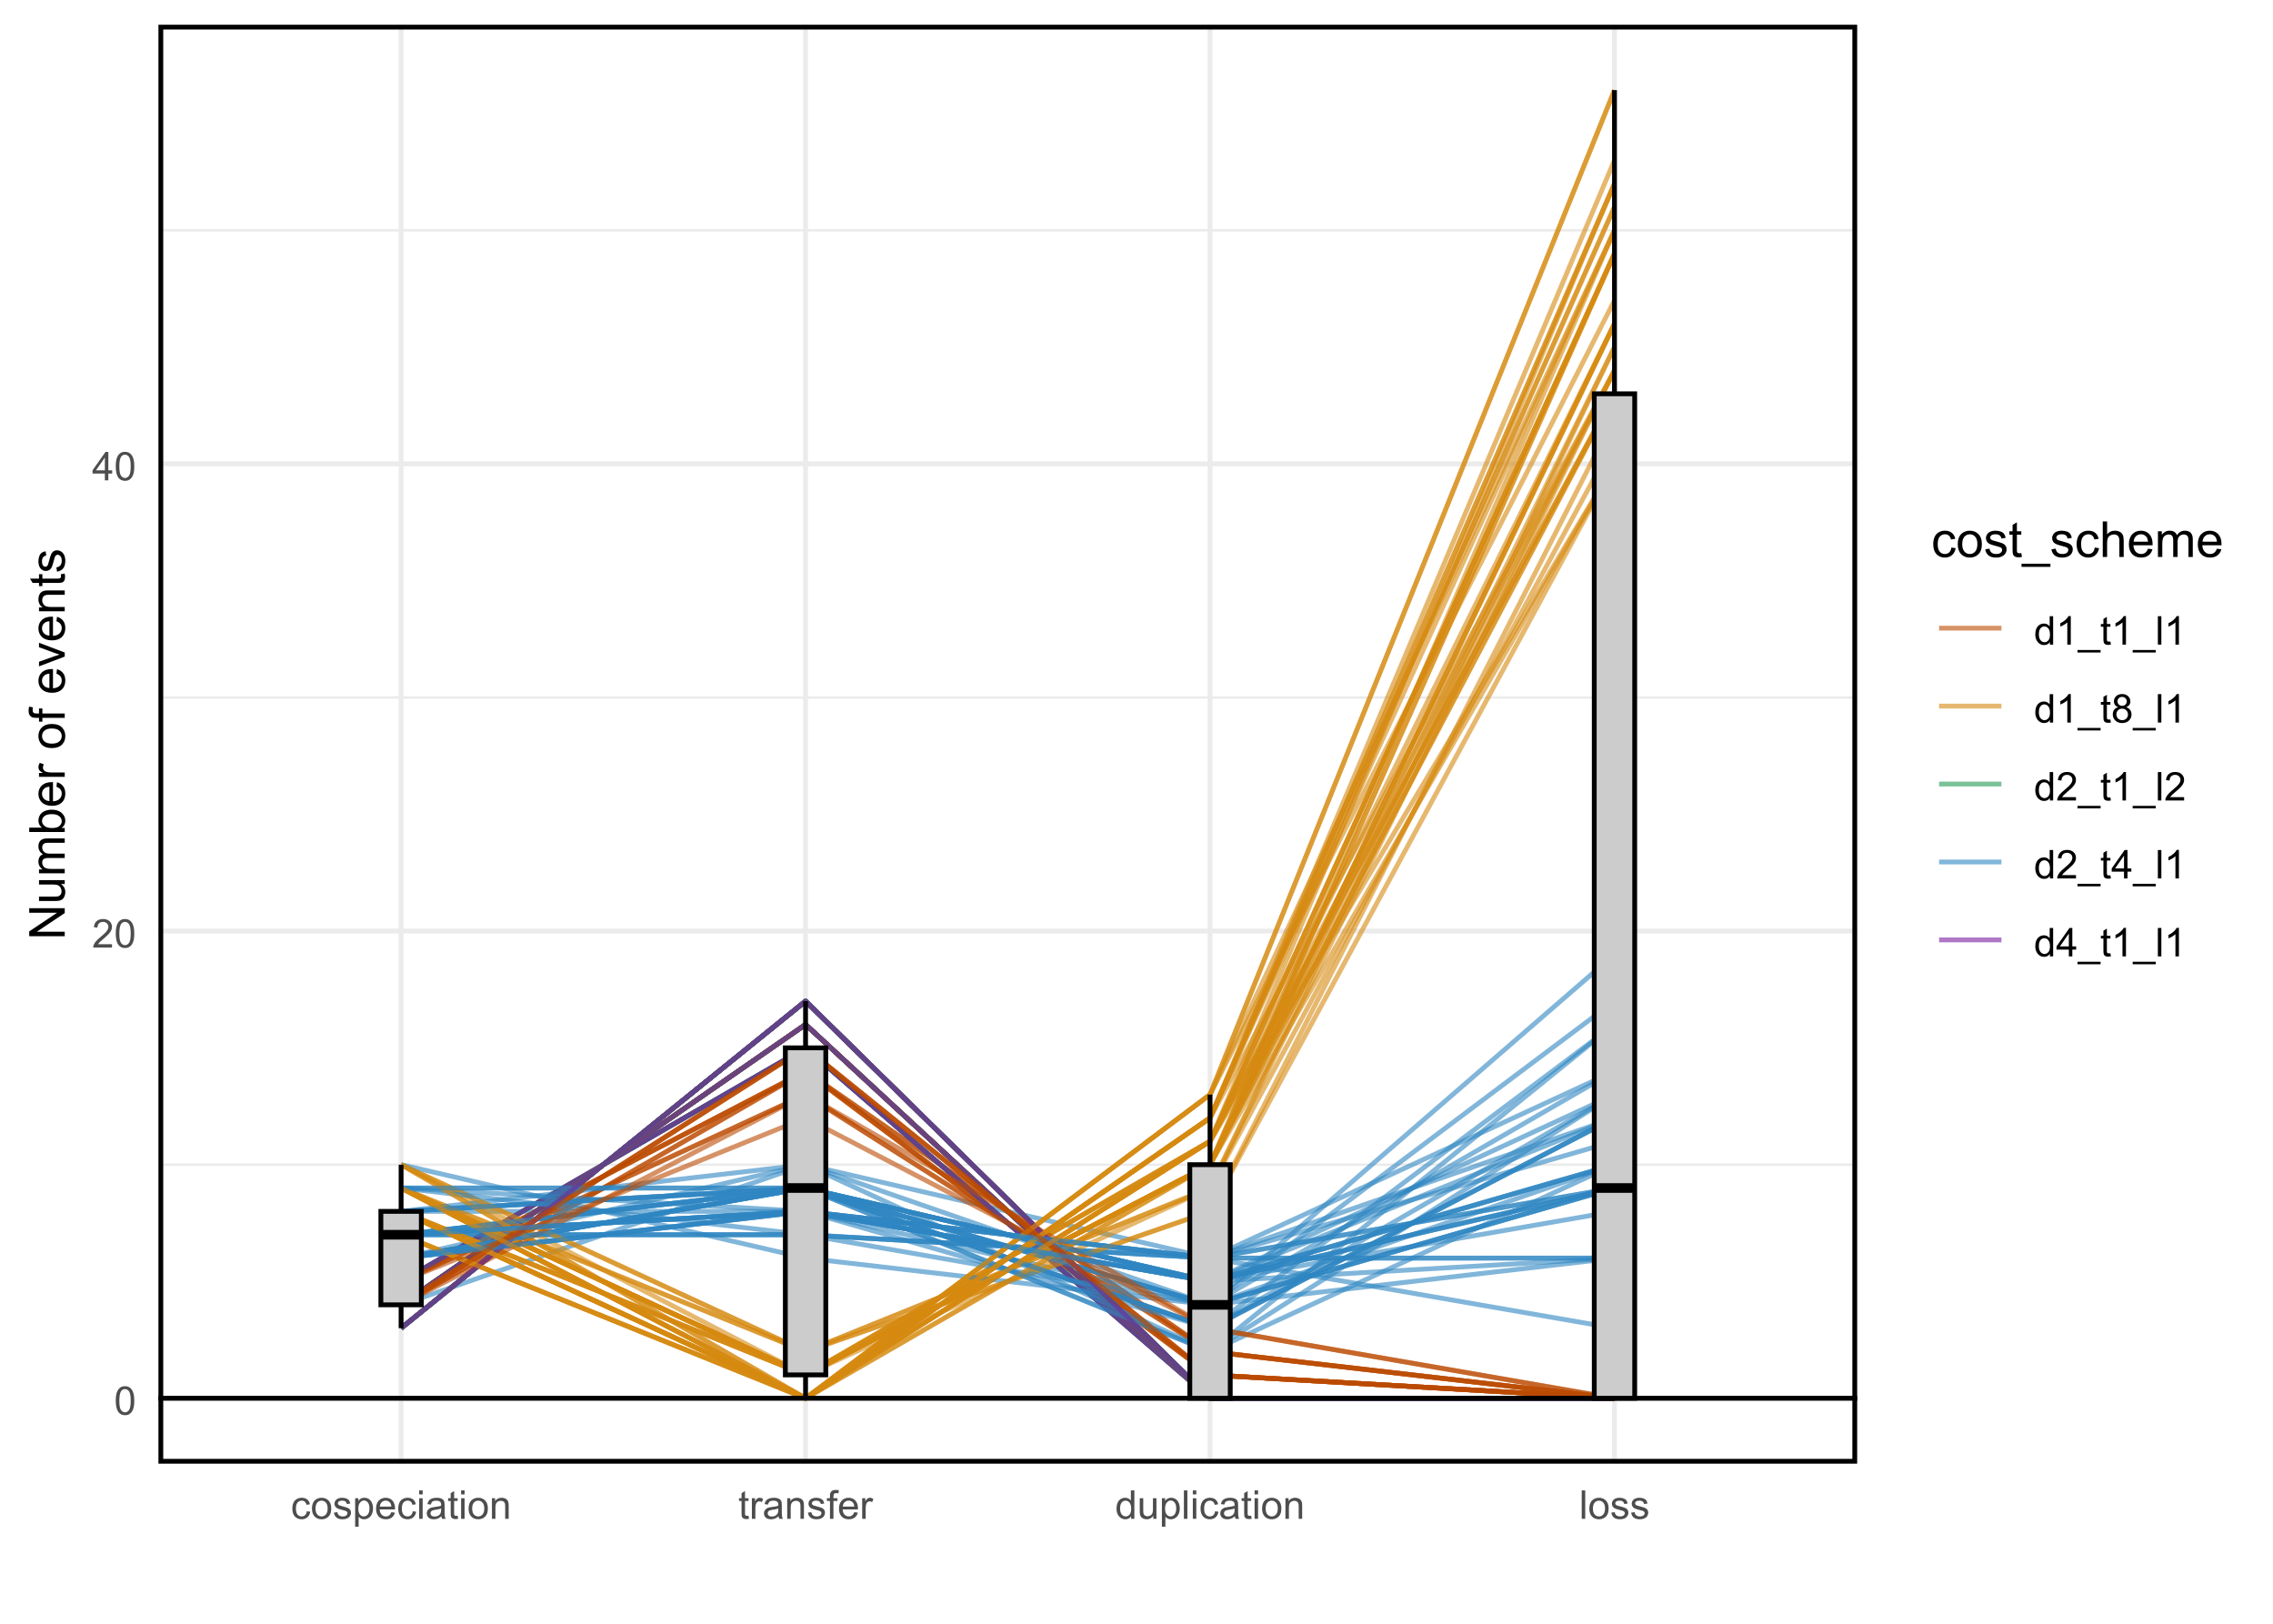 <?xml version="1.0" encoding="UTF-8"?>
<svg xmlns="http://www.w3.org/2000/svg" xmlns:xlink="http://www.w3.org/1999/xlink" width="504" height="360" viewBox="0 0 504 360">
<defs>
<g>
<g id="glyph-0-0">
<path d="M 0.367 -3.105 C 0.367 -3.852 0.441 -4.449 0.594 -4.906 C 0.75 -5.359 0.977 -5.711 1.277 -5.957 C 1.582 -6.203 1.961 -6.324 2.418 -6.324 C 2.758 -6.324 3.055 -6.258 3.309 -6.121 C 3.562 -5.984 3.773 -5.789 3.941 -5.531 C 4.105 -5.277 4.238 -4.965 4.332 -4.594 C 4.426 -4.227 4.473 -3.73 4.473 -3.105 C 4.473 -2.367 4.398 -1.77 4.246 -1.316 C 4.094 -0.863 3.867 -0.512 3.562 -0.266 C 3.262 -0.016 2.879 0.109 2.418 0.109 C 1.812 0.109 1.336 -0.109 0.988 -0.547 C 0.574 -1.07 0.367 -1.922 0.367 -3.105 M 1.16 -3.105 C 1.16 -2.074 1.281 -1.383 1.523 -1.043 C 1.766 -0.699 2.062 -0.527 2.418 -0.527 C 2.773 -0.527 3.074 -0.699 3.316 -1.043 C 3.559 -1.387 3.68 -2.074 3.68 -3.105 C 3.68 -4.145 3.559 -4.832 3.316 -5.172 C 3.074 -5.516 2.773 -5.684 2.41 -5.684 C 2.055 -5.684 1.773 -5.535 1.559 -5.234 C 1.293 -4.852 1.16 -4.141 1.16 -3.105 Z M 1.16 -3.105 "/>
</g>
<g id="glyph-0-1">
<path d="M 4.43 -0.742 L 4.43 0 L 0.266 0 C 0.262 -0.188 0.289 -0.367 0.355 -0.539 C 0.461 -0.82 0.633 -1.102 0.867 -1.375 C 1.098 -1.648 1.438 -1.969 1.879 -2.328 C 2.562 -2.891 3.023 -3.336 3.266 -3.664 C 3.508 -3.992 3.625 -4.301 3.625 -4.594 C 3.625 -4.898 3.516 -5.16 3.297 -5.367 C 3.078 -5.578 2.793 -5.684 2.441 -5.684 C 2.066 -5.684 1.77 -5.574 1.547 -5.352 C 1.324 -5.125 1.211 -4.816 1.207 -4.422 L 0.414 -4.504 C 0.469 -5.098 0.672 -5.547 1.027 -5.859 C 1.383 -6.168 1.859 -6.324 2.457 -6.324 C 3.062 -6.324 3.539 -6.156 3.895 -5.824 C 4.246 -5.488 4.422 -5.07 4.422 -4.578 C 4.422 -4.324 4.371 -4.078 4.266 -3.832 C 4.164 -3.59 3.992 -3.332 3.754 -3.062 C 3.516 -2.793 3.117 -2.426 2.562 -1.957 C 2.098 -1.566 1.801 -1.301 1.668 -1.164 C 1.535 -1.023 1.426 -0.883 1.34 -0.742 Z M 4.43 -0.742 "/>
</g>
<g id="glyph-0-2">
<path d="M 2.844 0 L 2.844 -1.508 L 0.113 -1.508 L 0.113 -2.219 L 2.988 -6.301 L 3.617 -6.301 L 3.617 -2.219 L 4.469 -2.219 L 4.469 -1.508 L 3.617 -1.508 L 3.617 0 L 2.844 0 M 2.844 -2.219 L 2.844 -5.059 L 0.871 -2.219 Z M 2.844 -2.219 "/>
</g>
<g id="glyph-0-3">
<path d="M 3.559 -1.672 L 4.32 -1.574 C 4.234 -1.047 4.023 -0.637 3.68 -0.34 C 3.34 -0.047 2.918 0.102 2.418 0.102 C 1.793 0.102 1.293 -0.102 0.914 -0.508 C 0.535 -0.918 0.344 -1.504 0.344 -2.266 C 0.344 -2.758 0.426 -3.188 0.59 -3.559 C 0.754 -3.926 1 -4.203 1.336 -4.391 C 1.668 -4.574 2.031 -4.668 2.422 -4.668 C 2.918 -4.668 3.324 -4.543 3.641 -4.289 C 3.953 -4.039 4.156 -3.684 4.246 -3.223 L 3.492 -3.105 C 3.422 -3.414 3.297 -3.645 3.113 -3.797 C 2.93 -3.953 2.711 -4.031 2.453 -4.031 C 2.062 -4.031 1.746 -3.891 1.504 -3.613 C 1.262 -3.332 1.141 -2.891 1.141 -2.285 C 1.141 -1.672 1.258 -1.227 1.492 -0.949 C 1.727 -0.672 2.031 -0.531 2.41 -0.531 C 2.715 -0.531 2.969 -0.625 3.172 -0.812 C 3.375 -1 3.504 -1.285 3.559 -1.672 Z M 3.559 -1.672 "/>
</g>
<g id="glyph-0-4">
<path d="M 0.293 -2.281 C 0.293 -3.125 0.527 -3.754 0.996 -4.16 C 1.391 -4.496 1.867 -4.668 2.434 -4.668 C 3.059 -4.668 3.57 -4.461 3.969 -4.051 C 4.367 -3.641 4.566 -3.07 4.566 -2.348 C 4.566 -1.758 4.48 -1.297 4.305 -0.961 C 4.129 -0.625 3.871 -0.363 3.535 -0.176 C 3.199 0.012 2.832 0.102 2.434 0.102 C 1.793 0.102 1.277 -0.102 0.883 -0.512 C 0.488 -0.922 0.293 -1.512 0.293 -2.281 M 1.086 -2.281 C 1.086 -1.699 1.215 -1.258 1.469 -0.969 C 1.723 -0.68 2.047 -0.531 2.434 -0.531 C 2.816 -0.531 3.137 -0.68 3.391 -0.973 C 3.645 -1.262 3.773 -1.707 3.773 -2.309 C 3.773 -2.871 3.645 -3.301 3.387 -3.59 C 3.133 -3.879 2.812 -4.027 2.434 -4.027 C 2.047 -4.027 1.723 -3.883 1.469 -3.594 C 1.215 -3.305 1.086 -2.867 1.086 -2.281 Z M 1.086 -2.281 "/>
</g>
<g id="glyph-0-5">
<path d="M 0.27 -1.363 L 1.035 -1.484 C 1.078 -1.176 1.199 -0.941 1.395 -0.777 C 1.59 -0.613 1.863 -0.531 2.219 -0.531 C 2.574 -0.531 2.836 -0.605 3.008 -0.75 C 3.18 -0.895 3.266 -1.062 3.266 -1.258 C 3.266 -1.434 3.191 -1.57 3.039 -1.672 C 2.934 -1.742 2.668 -1.828 2.246 -1.934 C 1.68 -2.078 1.285 -2.199 1.066 -2.305 C 0.848 -2.41 0.684 -2.555 0.57 -2.738 C 0.457 -2.926 0.398 -3.129 0.398 -3.352 C 0.398 -3.555 0.445 -3.742 0.539 -3.918 C 0.633 -4.09 0.758 -4.234 0.918 -4.348 C 1.039 -4.438 1.203 -4.512 1.41 -4.574 C 1.621 -4.637 1.844 -4.668 2.078 -4.668 C 2.438 -4.668 2.754 -4.613 3.023 -4.512 C 3.293 -4.41 3.492 -4.27 3.621 -4.094 C 3.75 -3.918 3.84 -3.68 3.891 -3.387 L 3.133 -3.281 C 3.098 -3.52 3 -3.699 2.832 -3.832 C 2.668 -3.965 2.438 -4.031 2.137 -4.031 C 1.781 -4.031 1.527 -3.973 1.375 -3.855 C 1.223 -3.738 1.148 -3.598 1.148 -3.441 C 1.148 -3.34 1.18 -3.25 1.242 -3.172 C 1.305 -3.09 1.402 -3.02 1.539 -2.965 C 1.617 -2.938 1.844 -2.871 2.223 -2.766 C 2.77 -2.621 3.148 -2.5 3.367 -2.41 C 3.582 -2.316 3.754 -2.18 3.875 -2.004 C 4 -1.824 4.059 -1.605 4.062 -1.34 C 4.059 -1.082 3.984 -0.84 3.836 -0.613 C 3.684 -0.383 3.469 -0.207 3.184 -0.082 C 2.902 0.039 2.578 0.102 2.223 0.102 C 1.629 0.102 1.176 -0.02 0.867 -0.266 C 0.555 -0.512 0.355 -0.879 0.27 -1.363 Z M 0.27 -1.363 "/>
</g>
<g id="glyph-0-6">
<path d="M 0.578 1.75 L 0.578 -4.562 L 1.285 -4.562 L 1.285 -3.969 C 1.449 -4.203 1.637 -4.375 1.848 -4.492 C 2.059 -4.609 2.309 -4.668 2.609 -4.668 C 2.996 -4.668 3.34 -4.566 3.641 -4.367 C 3.938 -4.164 4.164 -3.883 4.312 -3.516 C 4.465 -3.152 4.543 -2.75 4.543 -2.316 C 4.543 -1.848 4.457 -1.43 4.289 -1.055 C 4.121 -0.68 3.879 -0.395 3.559 -0.195 C 3.242 0.004 2.906 0.102 2.551 0.102 C 2.293 0.102 2.062 0.047 1.859 -0.059 C 1.652 -0.168 1.484 -0.305 1.352 -0.473 L 1.352 1.75 L 0.578 1.75 M 1.281 -2.258 C 1.281 -1.668 1.398 -1.234 1.637 -0.953 C 1.875 -0.672 2.164 -0.531 2.5 -0.531 C 2.844 -0.531 3.141 -0.68 3.383 -0.969 C 3.629 -1.258 3.75 -1.711 3.75 -2.32 C 3.75 -2.902 3.633 -3.336 3.391 -3.625 C 3.152 -3.914 2.867 -4.059 2.535 -4.062 C 2.207 -4.059 1.914 -3.906 1.66 -3.598 C 1.406 -3.289 1.281 -2.844 1.281 -2.258 Z M 1.281 -2.258 "/>
</g>
<g id="glyph-0-7">
<path d="M 3.703 -1.469 L 4.504 -1.371 C 4.379 -0.902 4.145 -0.543 3.805 -0.285 C 3.461 -0.027 3.027 0.102 2.496 0.102 C 1.828 0.102 1.301 -0.102 0.91 -0.512 C 0.52 -0.926 0.32 -1.5 0.32 -2.242 C 0.32 -3.012 0.52 -3.605 0.914 -4.031 C 1.312 -4.453 1.824 -4.668 2.453 -4.668 C 3.062 -4.668 3.562 -4.457 3.949 -4.043 C 4.336 -3.629 4.527 -3.043 4.527 -2.289 C 4.527 -2.246 4.527 -2.176 4.523 -2.086 L 1.121 -2.086 C 1.148 -1.582 1.293 -1.199 1.547 -0.934 C 1.801 -0.664 2.121 -0.531 2.5 -0.531 C 2.785 -0.531 3.027 -0.605 3.227 -0.758 C 3.426 -0.906 3.586 -1.145 3.703 -1.469 M 1.164 -2.719 L 3.711 -2.719 C 3.68 -3.105 3.582 -3.391 3.422 -3.582 C 3.176 -3.883 2.855 -4.031 2.461 -4.031 C 2.105 -4.031 1.809 -3.91 1.566 -3.676 C 1.324 -3.438 1.191 -3.117 1.164 -2.719 Z M 1.164 -2.719 "/>
</g>
<g id="glyph-0-8">
<path d="M 0.586 -5.41 L 0.586 -6.301 L 1.359 -6.301 L 1.359 -5.41 L 0.586 -5.41 M 0.586 0 L 0.586 -4.562 L 1.359 -4.562 L 1.359 0 Z M 0.586 0 "/>
</g>
<g id="glyph-0-9">
<path d="M 3.559 -0.562 C 3.27 -0.32 2.996 -0.148 2.73 -0.047 C 2.465 0.055 2.18 0.102 1.879 0.102 C 1.375 0.102 0.992 -0.02 0.723 -0.266 C 0.453 -0.508 0.316 -0.82 0.316 -1.203 C 0.316 -1.426 0.367 -1.629 0.469 -1.816 C 0.57 -2 0.707 -2.148 0.871 -2.262 C 1.035 -2.371 1.219 -2.457 1.426 -2.516 C 1.578 -2.555 1.809 -2.594 2.113 -2.629 C 2.738 -2.703 3.199 -2.793 3.492 -2.895 C 3.496 -3.004 3.496 -3.07 3.496 -3.098 C 3.496 -3.414 3.426 -3.637 3.277 -3.766 C 3.082 -3.938 2.789 -4.027 2.398 -4.027 C 2.035 -4.027 1.766 -3.961 1.594 -3.836 C 1.418 -3.707 1.289 -3.48 1.207 -3.16 L 0.453 -3.262 C 0.52 -3.586 0.633 -3.848 0.789 -4.047 C 0.949 -4.246 1.176 -4.398 1.473 -4.504 C 1.773 -4.613 2.117 -4.668 2.508 -4.668 C 2.898 -4.668 3.215 -4.621 3.461 -4.527 C 3.703 -4.438 3.883 -4.32 3.996 -4.184 C 4.109 -4.043 4.191 -3.867 4.238 -3.656 C 4.262 -3.523 4.273 -3.289 4.273 -2.945 L 4.273 -1.914 C 4.273 -1.191 4.293 -0.738 4.324 -0.547 C 4.359 -0.355 4.422 -0.176 4.52 0 L 3.711 0 C 3.633 -0.16 3.582 -0.348 3.559 -0.562 M 3.492 -2.289 C 3.211 -2.176 2.793 -2.078 2.23 -2 C 1.91 -1.953 1.688 -1.902 1.555 -1.844 C 1.422 -1.785 1.32 -1.703 1.25 -1.594 C 1.18 -1.48 1.145 -1.359 1.145 -1.227 C 1.145 -1.02 1.223 -0.848 1.379 -0.711 C 1.535 -0.57 1.762 -0.504 2.062 -0.504 C 2.359 -0.504 2.625 -0.566 2.859 -0.699 C 3.09 -0.828 3.262 -1.008 3.367 -1.234 C 3.453 -1.406 3.492 -1.664 3.492 -2.008 Z M 3.492 -2.289 "/>
</g>
<g id="glyph-0-10">
<path d="M 2.27 -0.691 L 2.379 -0.008 C 2.164 0.039 1.969 0.059 1.797 0.059 C 1.516 0.059 1.297 0.016 1.145 -0.074 C 0.988 -0.16 0.879 -0.277 0.816 -0.422 C 0.754 -0.566 0.723 -0.871 0.723 -1.336 L 0.723 -3.961 L 0.156 -3.961 L 0.156 -4.562 L 0.723 -4.562 L 0.723 -5.695 L 1.492 -6.156 L 1.492 -4.562 L 2.27 -4.562 L 2.27 -3.961 L 1.492 -3.961 L 1.492 -1.293 C 1.492 -1.074 1.504 -0.93 1.531 -0.867 C 1.559 -0.805 1.602 -0.754 1.664 -0.719 C 1.727 -0.68 1.816 -0.66 1.93 -0.66 C 2.016 -0.66 2.129 -0.672 2.27 -0.691 Z M 2.27 -0.691 "/>
</g>
<g id="glyph-0-11">
<path d="M 0.578 0 L 0.578 -4.562 L 1.277 -4.562 L 1.277 -3.914 C 1.609 -4.414 2.094 -4.668 2.727 -4.668 C 3.004 -4.668 3.258 -4.617 3.488 -4.52 C 3.719 -4.418 3.891 -4.289 4.004 -4.129 C 4.121 -3.969 4.199 -3.777 4.246 -3.559 C 4.273 -3.414 4.289 -3.164 4.289 -2.805 L 4.289 0 L 3.516 0 L 3.516 -2.777 C 3.516 -3.09 3.484 -3.328 3.426 -3.484 C 3.363 -3.641 3.258 -3.762 3.105 -3.855 C 2.953 -3.949 2.773 -3.996 2.566 -3.996 C 2.234 -3.996 1.953 -3.891 1.711 -3.684 C 1.473 -3.473 1.352 -3.078 1.352 -2.492 L 1.352 0 Z M 0.578 0 "/>
</g>
<g id="glyph-0-12">
<path d="M 0.57 0 L 0.57 -4.562 L 1.266 -4.562 L 1.266 -3.871 C 1.445 -4.195 1.609 -4.41 1.758 -4.512 C 1.91 -4.613 2.074 -4.668 2.258 -4.668 C 2.516 -4.668 2.781 -4.582 3.051 -4.418 L 2.785 -3.699 C 2.594 -3.812 2.406 -3.867 2.219 -3.867 C 2.047 -3.867 1.895 -3.816 1.762 -3.715 C 1.629 -3.613 1.531 -3.473 1.473 -3.293 C 1.387 -3.016 1.344 -2.715 1.344 -2.391 L 1.344 0 Z M 0.57 0 "/>
</g>
<g id="glyph-0-13">
<path d="M 0.766 0 L 0.766 -3.961 L 0.082 -3.961 L 0.082 -4.562 L 0.766 -4.562 L 0.766 -5.047 C 0.766 -5.355 0.793 -5.582 0.848 -5.73 C 0.922 -5.934 1.051 -6.094 1.238 -6.219 C 1.426 -6.344 1.691 -6.406 2.027 -6.406 C 2.246 -6.406 2.488 -6.383 2.75 -6.328 L 2.633 -5.656 C 2.473 -5.684 2.32 -5.699 2.18 -5.699 C 1.945 -5.699 1.777 -5.648 1.68 -5.547 C 1.582 -5.445 1.535 -5.258 1.535 -4.984 L 1.535 -4.562 L 2.422 -4.562 L 2.422 -3.961 L 1.535 -3.961 L 1.535 0 Z M 0.766 0 "/>
</g>
<g id="glyph-0-14">
<path d="M 3.539 0 L 3.539 -0.574 C 3.25 -0.125 2.824 0.102 2.266 0.102 C 1.902 0.102 1.566 0.004 1.262 -0.199 C 0.957 -0.398 0.719 -0.68 0.551 -1.039 C 0.383 -1.398 0.301 -1.809 0.301 -2.277 C 0.301 -2.734 0.375 -3.145 0.527 -3.516 C 0.68 -3.887 0.906 -4.172 1.211 -4.371 C 1.516 -4.566 1.855 -4.668 2.23 -4.668 C 2.504 -4.668 2.75 -4.609 2.965 -4.492 C 3.18 -4.375 3.355 -4.227 3.488 -4.039 L 3.488 -6.301 L 4.258 -6.301 L 4.258 0 L 3.539 0 M 1.094 -2.277 C 1.094 -1.691 1.219 -1.258 1.465 -0.969 C 1.711 -0.676 2.004 -0.531 2.336 -0.531 C 2.676 -0.531 2.961 -0.672 3.199 -0.949 C 3.434 -1.223 3.555 -1.645 3.555 -2.211 C 3.555 -2.836 3.434 -3.297 3.191 -3.59 C 2.953 -3.879 2.656 -4.027 2.305 -4.027 C 1.961 -4.027 1.672 -3.887 1.441 -3.605 C 1.211 -3.324 1.094 -2.883 1.094 -2.277 Z M 1.094 -2.277 "/>
</g>
<g id="glyph-0-15">
<path d="M 3.57 0 L 3.57 -0.672 C 3.215 -0.156 2.734 0.102 2.121 0.102 C 1.852 0.102 1.602 0.051 1.367 -0.051 C 1.137 -0.156 0.961 -0.285 0.848 -0.441 C 0.734 -0.598 0.656 -0.789 0.609 -1.016 C 0.578 -1.164 0.562 -1.406 0.562 -1.734 L 0.562 -4.562 L 1.336 -4.562 L 1.336 -2.031 C 1.336 -1.629 1.352 -1.355 1.383 -1.215 C 1.434 -1.012 1.535 -0.852 1.691 -0.738 C 1.852 -0.621 2.047 -0.562 2.277 -0.562 C 2.508 -0.562 2.727 -0.621 2.93 -0.742 C 3.133 -0.859 3.277 -1.023 3.363 -1.227 C 3.445 -1.43 3.488 -1.73 3.488 -2.117 L 3.488 -4.562 L 4.262 -4.562 L 4.262 0 Z M 3.57 0 "/>
</g>
<g id="glyph-0-16">
<path d="M 0.562 0 L 0.562 -6.301 L 1.336 -6.301 L 1.336 0 Z M 0.562 0 "/>
</g>
<g id="glyph-0-17">
<path d="M 3.277 0 L 2.504 0 L 2.504 -4.93 C 2.32 -4.75 2.074 -4.574 1.773 -4.395 C 1.469 -4.219 1.199 -4.086 0.957 -3.996 L 0.957 -4.742 C 1.391 -4.945 1.77 -5.195 2.094 -5.484 C 2.418 -5.773 2.645 -6.055 2.781 -6.324 L 3.277 -6.324 Z M 3.277 0 "/>
</g>
<g id="glyph-0-18">
<path d="M -0.133 1.75 L -0.133 1.191 L 4.992 1.191 L 4.992 1.75 Z M -0.133 1.75 "/>
</g>
<g id="glyph-0-19">
<path d="M 1.555 -3.418 C 1.234 -3.535 0.996 -3.699 0.844 -3.918 C 0.688 -4.137 0.609 -4.398 0.609 -4.699 C 0.609 -5.16 0.773 -5.543 1.105 -5.855 C 1.434 -6.168 1.871 -6.324 2.418 -6.324 C 2.969 -6.324 3.41 -6.164 3.746 -5.848 C 4.082 -5.527 4.25 -5.137 4.25 -4.68 C 4.25 -4.387 4.172 -4.133 4.02 -3.918 C 3.867 -3.699 3.633 -3.535 3.32 -3.418 C 3.707 -3.289 4.004 -3.086 4.203 -2.805 C 4.406 -2.523 4.508 -2.191 4.508 -1.801 C 4.508 -1.262 4.316 -0.809 3.938 -0.441 C 3.555 -0.074 3.055 0.109 2.434 0.109 C 1.809 0.109 1.309 -0.078 0.93 -0.445 C 0.547 -0.812 0.355 -1.273 0.355 -1.82 C 0.355 -2.23 0.461 -2.574 0.668 -2.852 C 0.875 -3.129 1.172 -3.316 1.555 -3.418 M 1.402 -4.727 C 1.402 -4.43 1.496 -4.184 1.688 -3.996 C 1.879 -3.809 2.129 -3.711 2.438 -3.711 C 2.734 -3.711 2.977 -3.805 3.168 -3.992 C 3.359 -4.18 3.453 -4.41 3.453 -4.684 C 3.453 -4.969 3.355 -5.207 3.16 -5.398 C 2.965 -5.594 2.719 -5.688 2.43 -5.688 C 2.133 -5.688 1.887 -5.594 1.691 -5.406 C 1.5 -5.215 1.402 -4.988 1.402 -4.727 M 1.152 -1.816 C 1.152 -1.598 1.203 -1.383 1.309 -1.176 C 1.414 -0.973 1.57 -0.812 1.773 -0.699 C 1.98 -0.586 2.203 -0.527 2.441 -0.527 C 2.809 -0.527 3.117 -0.648 3.355 -0.887 C 3.598 -1.121 3.719 -1.426 3.719 -1.793 C 3.719 -2.164 3.594 -2.473 3.344 -2.715 C 3.098 -2.961 2.789 -3.082 2.414 -3.082 C 2.051 -3.082 1.75 -2.961 1.512 -2.719 C 1.27 -2.48 1.152 -2.18 1.152 -1.816 Z M 1.152 -1.816 "/>
</g>
<g id="glyph-1-0">
<path d="M 0 -0.836 L -7.875 -0.84 L -7.875 -1.906 L -1.691 -6.043 L -7.875 -6.043 L -7.875 -7.043 L 0 -7.043 L 0 -5.973 L -6.188 -1.836 L 0 -1.836 Z M 0 -0.836 "/>
</g>
<g id="glyph-1-1">
<path d="M 0 -4.465 L -0.836 -4.465 C -0.191 -4.02 0.129 -3.414 0.129 -2.652 C 0.129 -2.316 0.062 -2.004 -0.062 -1.711 C -0.191 -1.418 -0.355 -1.203 -0.551 -1.062 C -0.746 -0.918 -0.984 -0.82 -1.266 -0.762 C -1.457 -0.723 -1.758 -0.703 -2.172 -0.703 L -5.703 -0.703 L -5.703 -1.672 L -2.539 -1.672 C -2.035 -1.672 -1.695 -1.691 -1.52 -1.73 C -1.266 -1.789 -1.066 -1.918 -0.922 -2.117 C -0.777 -2.312 -0.703 -2.555 -0.703 -2.848 C -0.703 -3.137 -0.777 -3.41 -0.926 -3.664 C -1.074 -3.918 -1.277 -4.098 -1.535 -4.203 C -1.789 -4.309 -2.16 -4.359 -2.648 -4.359 L -5.703 -4.359 L -5.703 -5.328 L 0 -5.328 Z M 0 -4.465 "/>
</g>
<g id="glyph-1-2">
<path d="M 0 -0.727 L -5.703 -0.727 L -5.703 -1.59 L -4.902 -1.59 C -5.184 -1.77 -5.406 -2.008 -5.578 -2.305 C -5.746 -2.602 -5.832 -2.941 -5.832 -3.32 C -5.832 -3.742 -5.746 -4.09 -5.57 -4.359 C -5.395 -4.629 -5.148 -4.82 -4.836 -4.93 C -5.5 -5.383 -5.832 -5.969 -5.832 -6.691 C -5.832 -7.258 -5.676 -7.691 -5.363 -7.996 C -5.051 -8.301 -4.566 -8.453 -3.914 -8.453 L 0 -8.453 L 0 -7.492 L -3.594 -7.492 C -3.98 -7.492 -4.258 -7.461 -4.43 -7.398 C -4.598 -7.336 -4.734 -7.223 -4.84 -7.059 C -4.941 -6.895 -4.996 -6.699 -4.996 -6.477 C -4.996 -6.078 -4.863 -5.742 -4.594 -5.477 C -4.328 -5.215 -3.902 -5.082 -3.312 -5.082 L 0 -5.082 L 0 -4.113 L -3.707 -4.113 C -4.137 -4.113 -4.457 -4.035 -4.672 -3.879 C -4.887 -3.719 -4.996 -3.461 -4.996 -3.105 C -4.996 -2.832 -4.922 -2.582 -4.781 -2.352 C -4.637 -2.117 -4.426 -1.953 -4.152 -1.848 C -3.875 -1.742 -3.48 -1.691 -2.961 -1.691 L 0 -1.691 Z M 0 -0.727 "/>
</g>
<g id="glyph-1-3">
<path d="M 0 -1.617 L 0 -0.719 L -7.875 -0.719 L -7.875 -1.688 L -5.066 -1.688 C -5.578 -2.094 -5.832 -2.617 -5.832 -3.25 C -5.832 -3.602 -5.762 -3.934 -5.621 -4.246 C -5.48 -4.559 -5.281 -4.816 -5.023 -5.02 C -4.77 -5.223 -4.461 -5.379 -4.098 -5.496 C -3.738 -5.609 -3.352 -5.668 -2.938 -5.668 C -1.961 -5.668 -1.203 -5.426 -0.672 -4.941 C -0.137 -4.457 0.129 -3.879 0.129 -3.203 C 0.129 -2.527 -0.152 -2 -0.715 -1.617 L 0 -1.617 M -2.895 -1.605 C -2.211 -1.605 -1.719 -1.699 -1.414 -1.887 C -0.914 -2.191 -0.664 -2.602 -0.664 -3.121 C -0.664 -3.543 -0.848 -3.91 -1.215 -4.215 C -1.582 -4.523 -2.129 -4.68 -2.855 -4.68 C -3.602 -4.68 -4.152 -4.531 -4.508 -4.234 C -4.859 -3.941 -5.039 -3.582 -5.039 -3.164 C -5.039 -2.742 -4.855 -2.375 -4.488 -2.066 C -4.121 -1.762 -3.59 -1.605 -2.895 -1.605 Z M -2.895 -1.605 "/>
</g>
<g id="glyph-1-4">
<path d="M -1.836 -4.629 L -1.715 -5.629 C -1.129 -5.473 -0.676 -5.18 -0.355 -4.754 C -0.031 -4.328 0.129 -3.781 0.129 -3.121 C 0.129 -2.285 -0.129 -1.625 -0.641 -1.137 C -1.156 -0.648 -1.875 -0.402 -2.805 -0.402 C -3.762 -0.402 -4.508 -0.648 -5.039 -1.145 C -5.566 -1.637 -5.832 -2.277 -5.832 -3.066 C -5.832 -3.828 -5.574 -4.453 -5.055 -4.938 C -4.535 -5.418 -3.805 -5.66 -2.863 -5.66 C -2.805 -5.66 -2.719 -5.66 -2.605 -5.656 L -2.605 -1.402 C -1.977 -1.438 -1.5 -1.613 -1.164 -1.934 C -0.832 -2.254 -0.664 -2.648 -0.664 -3.125 C -0.664 -3.48 -0.758 -3.781 -0.945 -4.035 C -1.133 -4.285 -1.43 -4.484 -1.836 -4.629 M -3.398 -1.457 L -3.398 -4.641 C -3.879 -4.598 -4.238 -4.477 -4.48 -4.273 C -4.852 -3.969 -5.039 -3.566 -5.039 -3.078 C -5.039 -2.633 -4.891 -2.262 -4.594 -1.957 C -4.297 -1.656 -3.898 -1.488 -3.398 -1.457 Z M -3.398 -1.457 "/>
</g>
<g id="glyph-1-5">
<path d="M 0 -0.715 L -5.703 -0.715 L -5.703 -1.586 L -4.84 -1.586 C -5.242 -1.805 -5.512 -2.012 -5.641 -2.199 C -5.77 -2.387 -5.832 -2.594 -5.832 -2.82 C -5.832 -3.145 -5.73 -3.477 -5.523 -3.812 L -4.625 -3.48 C -4.766 -3.246 -4.832 -3.008 -4.836 -2.773 C -4.832 -2.559 -4.77 -2.371 -4.645 -2.203 C -4.516 -2.035 -4.34 -1.914 -4.113 -1.844 C -3.77 -1.734 -3.395 -1.68 -2.984 -1.68 L 0 -1.68 Z M 0 -0.715 "/>
</g>
<g id="glyph-1-6">
</g>
<g id="glyph-1-7">
<path d="M -2.852 -0.367 C -3.91 -0.367 -4.691 -0.66 -5.199 -1.246 C -5.621 -1.738 -5.832 -2.336 -5.832 -3.039 C -5.832 -3.824 -5.574 -4.465 -5.062 -4.961 C -4.547 -5.461 -3.84 -5.711 -2.934 -5.711 C -2.199 -5.711 -1.621 -5.598 -1.199 -5.379 C -0.781 -5.16 -0.453 -4.84 -0.219 -4.418 C 0.012 -3.996 0.129 -3.539 0.129 -3.039 C 0.129 -2.242 -0.129 -1.598 -0.641 -1.105 C -1.152 -0.613 -1.891 -0.367 -2.852 -0.367 M -2.852 -1.359 C -2.121 -1.359 -1.574 -1.52 -1.211 -1.836 C -0.848 -2.156 -0.664 -2.555 -0.664 -3.039 C -0.664 -3.52 -0.848 -3.918 -1.215 -4.238 C -1.578 -4.555 -2.137 -4.715 -2.883 -4.715 C -3.59 -4.715 -4.125 -4.555 -4.488 -4.234 C -4.852 -3.914 -5.031 -3.516 -5.031 -3.039 C -5.031 -2.559 -4.852 -2.156 -4.492 -1.836 C -4.129 -1.52 -3.582 -1.359 -2.852 -1.359 Z M -2.852 -1.359 "/>
</g>
<g id="glyph-1-8">
<path d="M 0 -0.957 L -4.953 -0.957 L -4.953 -0.102 L -5.703 -0.102 L -5.703 -0.957 L -6.312 -0.957 C -6.695 -0.957 -6.98 -0.988 -7.164 -1.059 C -7.414 -1.152 -7.617 -1.316 -7.773 -1.551 C -7.93 -1.785 -8.008 -2.113 -8.008 -2.535 C -8.008 -2.809 -7.977 -3.109 -7.91 -3.438 L -7.07 -3.293 C -7.105 -3.094 -7.121 -2.902 -7.121 -2.723 C -7.121 -2.43 -7.059 -2.223 -6.934 -2.102 C -6.809 -1.977 -6.574 -1.918 -6.23 -1.918 L -5.703 -1.918 L -5.703 -3.031 L -4.953 -3.031 L -4.953 -1.918 L 0 -1.918 Z M 0 -0.957 "/>
</g>
<g id="glyph-1-9">
<path d="M 0 -2.309 L -5.703 -0.141 L -5.703 -1.16 L -2.289 -2.383 C -1.918 -2.516 -1.535 -2.641 -1.137 -2.75 C -1.438 -2.836 -1.801 -2.957 -2.223 -3.109 L -5.703 -4.379 L -5.703 -5.371 L 0 -3.211 Z M 0 -2.309 "/>
</g>
<g id="glyph-1-10">
<path d="M 0 -0.727 L -5.703 -0.727 L -5.703 -1.594 L -4.895 -1.594 C -5.52 -2.016 -5.832 -2.621 -5.832 -3.41 C -5.832 -3.754 -5.77 -4.07 -5.648 -4.359 C -5.523 -4.648 -5.363 -4.863 -5.16 -5.008 C -4.961 -5.148 -4.723 -5.25 -4.445 -5.305 C -4.27 -5.344 -3.953 -5.359 -3.508 -5.359 L 0 -5.359 L 0 -4.395 L -3.469 -4.395 C -3.863 -4.395 -4.156 -4.355 -4.352 -4.281 C -4.547 -4.207 -4.703 -4.07 -4.82 -3.879 C -4.938 -3.688 -4.996 -3.465 -4.996 -3.207 C -4.996 -2.793 -4.863 -2.438 -4.602 -2.141 C -4.34 -1.84 -3.844 -1.691 -3.117 -1.691 L 0 -1.691 Z M 0 -0.727 "/>
</g>
<g id="glyph-1-11">
<path d="M -0.863 -2.836 L -0.012 -2.977 C 0.047 -2.703 0.074 -2.461 0.074 -2.246 C 0.074 -1.895 0.02 -1.621 -0.09 -1.43 C -0.203 -1.234 -0.348 -1.098 -0.527 -1.02 C -0.711 -0.941 -1.09 -0.902 -1.672 -0.902 L -4.953 -0.902 L -4.953 -0.195 L -5.703 -0.195 L -5.703 -0.902 L -7.117 -0.902 L -7.695 -1.863 L -5.703 -1.863 L -5.703 -2.836 L -4.953 -2.836 L -4.953 -1.863 L -1.617 -1.863 C -1.34 -1.863 -1.164 -1.879 -1.086 -1.914 C -1.008 -1.949 -0.945 -2.004 -0.898 -2.082 C -0.852 -2.16 -0.828 -2.27 -0.828 -2.41 C -0.828 -2.52 -0.84 -2.66 -0.863 -2.836 Z M -0.863 -2.836 "/>
</g>
<g id="glyph-1-12">
<path d="M -1.703 -0.34 L -1.852 -1.293 C -1.469 -1.348 -1.176 -1.496 -0.973 -1.742 C -0.77 -1.988 -0.664 -2.332 -0.664 -2.773 C -0.664 -3.215 -0.758 -3.547 -0.938 -3.758 C -1.117 -3.977 -1.332 -4.082 -1.574 -4.082 C -1.793 -4.082 -1.965 -3.988 -2.09 -3.797 C -2.176 -3.664 -2.285 -3.336 -2.418 -2.809 C -2.598 -2.102 -2.75 -1.609 -2.883 -1.336 C -3.012 -1.062 -3.191 -0.852 -3.426 -0.711 C -3.656 -0.57 -3.91 -0.5 -4.188 -0.5 C -4.445 -0.5 -4.68 -0.559 -4.895 -0.676 C -5.113 -0.789 -5.293 -0.949 -5.438 -1.148 C -5.547 -1.301 -5.641 -1.504 -5.719 -1.766 C -5.793 -2.023 -5.832 -2.301 -5.832 -2.602 C -5.832 -3.047 -5.77 -3.441 -5.641 -3.777 C -5.512 -4.117 -5.336 -4.367 -5.117 -4.527 C -4.895 -4.688 -4.602 -4.801 -4.234 -4.859 L -4.102 -3.914 C -4.398 -3.871 -4.625 -3.75 -4.789 -3.543 C -4.957 -3.336 -5.039 -3.047 -5.039 -2.668 C -5.039 -2.227 -4.965 -1.91 -4.816 -1.719 C -4.672 -1.527 -4.5 -1.434 -4.301 -1.434 C -4.176 -1.434 -4.062 -1.473 -3.965 -1.551 C -3.859 -1.633 -3.773 -1.754 -3.707 -1.922 C -3.672 -2.02 -3.586 -2.305 -3.461 -2.777 C -3.277 -3.461 -3.125 -3.938 -3.012 -4.207 C -2.895 -4.48 -2.727 -4.691 -2.504 -4.844 C -2.281 -5 -2.004 -5.074 -1.676 -5.074 C -1.352 -5.074 -1.051 -4.98 -0.766 -4.793 C -0.48 -4.605 -0.262 -4.336 -0.105 -3.98 C 0.051 -3.625 0.129 -3.223 0.129 -2.777 C 0.129 -2.035 -0.023 -1.473 -0.332 -1.082 C -0.641 -0.695 -1.098 -0.445 -1.703 -0.34 Z M -1.703 -0.34 "/>
</g>
<g id="glyph-2-0">
<path d="M 4.445 -2.09 L 5.398 -1.965 C 5.293 -1.312 5.027 -0.797 4.602 -0.426 C 4.172 -0.055 3.648 0.129 3.023 0.129 C 2.242 0.129 1.617 -0.125 1.141 -0.637 C 0.668 -1.148 0.43 -1.879 0.43 -2.832 C 0.43 -3.445 0.531 -3.984 0.734 -4.445 C 0.941 -4.91 1.25 -5.254 1.668 -5.488 C 2.086 -5.719 2.539 -5.832 3.031 -5.832 C 3.648 -5.832 4.156 -5.676 4.551 -5.363 C 4.941 -5.051 5.195 -4.605 5.305 -4.027 L 4.367 -3.883 C 4.277 -4.266 4.117 -4.555 3.891 -4.75 C 3.664 -4.941 3.391 -5.039 3.066 -5.039 C 2.578 -5.039 2.184 -4.863 1.879 -4.516 C 1.574 -4.164 1.422 -3.613 1.422 -2.859 C 1.422 -2.09 1.57 -1.535 1.863 -1.188 C 2.156 -0.84 2.539 -0.664 3.012 -0.664 C 3.395 -0.664 3.711 -0.781 3.965 -1.016 C 4.219 -1.246 4.379 -1.605 4.445 -2.09 Z M 4.445 -2.09 "/>
</g>
<g id="glyph-2-1">
<path d="M 0.367 -2.852 C 0.367 -3.91 0.66 -4.691 1.246 -5.199 C 1.738 -5.621 2.336 -5.832 3.039 -5.832 C 3.824 -5.832 4.465 -5.574 4.961 -5.062 C 5.461 -4.547 5.711 -3.84 5.711 -2.934 C 5.711 -2.199 5.598 -1.621 5.379 -1.199 C 5.16 -0.781 4.84 -0.453 4.418 -0.219 C 3.996 0.012 3.539 0.129 3.039 0.129 C 2.242 0.129 1.598 -0.129 1.105 -0.641 C 0.613 -1.152 0.367 -1.891 0.367 -2.852 M 1.359 -2.852 C 1.359 -2.121 1.52 -1.574 1.836 -1.211 C 2.156 -0.848 2.555 -0.664 3.039 -0.664 C 3.52 -0.664 3.918 -0.848 4.238 -1.215 C 4.555 -1.578 4.715 -2.137 4.715 -2.883 C 4.715 -3.59 4.555 -4.125 4.234 -4.488 C 3.914 -4.852 3.516 -5.031 3.039 -5.031 C 2.555 -5.031 2.156 -4.852 1.836 -4.492 C 1.52 -4.129 1.359 -3.582 1.359 -2.852 Z M 1.359 -2.852 "/>
</g>
<g id="glyph-2-2">
<path d="M 0.34 -1.703 L 1.293 -1.852 C 1.348 -1.469 1.496 -1.176 1.742 -0.973 C 1.988 -0.77 2.332 -0.664 2.773 -0.664 C 3.215 -0.664 3.547 -0.758 3.758 -0.938 C 3.977 -1.117 4.082 -1.332 4.082 -1.574 C 4.082 -1.793 3.988 -1.965 3.797 -2.09 C 3.664 -2.176 3.336 -2.285 2.809 -2.418 C 2.102 -2.598 1.609 -2.75 1.336 -2.883 C 1.062 -3.012 0.852 -3.191 0.711 -3.426 C 0.57 -3.656 0.5 -3.91 0.5 -4.188 C 0.5 -4.445 0.559 -4.68 0.676 -4.895 C 0.789 -5.113 0.949 -5.293 1.148 -5.438 C 1.301 -5.547 1.504 -5.641 1.766 -5.719 C 2.023 -5.793 2.301 -5.832 2.602 -5.832 C 3.047 -5.832 3.441 -5.77 3.777 -5.641 C 4.117 -5.512 4.367 -5.336 4.527 -5.117 C 4.688 -4.895 4.801 -4.602 4.859 -4.234 L 3.914 -4.102 C 3.871 -4.398 3.75 -4.625 3.543 -4.789 C 3.336 -4.957 3.047 -5.039 2.668 -5.039 C 2.227 -5.039 1.91 -4.965 1.719 -4.816 C 1.527 -4.672 1.434 -4.5 1.434 -4.301 C 1.434 -4.176 1.473 -4.062 1.551 -3.965 C 1.633 -3.859 1.754 -3.773 1.922 -3.707 C 2.02 -3.672 2.305 -3.586 2.777 -3.461 C 3.461 -3.277 3.938 -3.125 4.207 -3.012 C 4.48 -2.895 4.691 -2.727 4.844 -2.504 C 5 -2.281 5.074 -2.004 5.074 -1.676 C 5.074 -1.352 4.98 -1.051 4.793 -0.766 C 4.605 -0.48 4.336 -0.262 3.98 -0.105 C 3.625 0.051 3.223 0.129 2.777 0.129 C 2.035 0.129 1.473 -0.023 1.082 -0.332 C 0.695 -0.641 0.445 -1.098 0.34 -1.703 Z M 0.34 -1.703 "/>
</g>
<g id="glyph-2-3">
<path d="M 2.836 -0.863 L 2.977 -0.012 C 2.703 0.047 2.461 0.074 2.246 0.074 C 1.895 0.074 1.621 0.02 1.43 -0.09 C 1.234 -0.203 1.098 -0.348 1.02 -0.527 C 0.941 -0.711 0.902 -1.09 0.902 -1.672 L 0.902 -4.953 L 0.195 -4.953 L 0.195 -5.703 L 0.902 -5.703 L 0.902 -7.117 L 1.863 -7.695 L 1.863 -5.703 L 2.836 -5.703 L 2.836 -4.953 L 1.863 -4.953 L 1.863 -1.617 C 1.863 -1.34 1.879 -1.164 1.914 -1.086 C 1.949 -1.008 2.004 -0.945 2.082 -0.898 C 2.16 -0.852 2.27 -0.828 2.41 -0.828 C 2.52 -0.828 2.66 -0.84 2.836 -0.863 Z M 2.836 -0.863 "/>
</g>
<g id="glyph-2-4">
<path d="M -0.168 2.188 L -0.168 1.488 L 6.242 1.488 L 6.242 2.188 Z M -0.168 2.188 "/>
</g>
<g id="glyph-2-5">
<path d="M 0.727 0 L 0.727 -7.875 L 1.691 -7.875 L 1.691 -5.047 C 2.145 -5.57 2.711 -5.832 3.398 -5.832 C 3.824 -5.832 4.188 -5.75 4.5 -5.582 C 4.812 -5.418 5.035 -5.188 5.168 -4.895 C 5.305 -4.598 5.371 -4.172 5.371 -3.613 L 5.371 0 L 4.406 0 L 4.406 -3.613 C 4.406 -4.098 4.301 -4.449 4.09 -4.672 C 3.879 -4.891 3.586 -5 3.203 -5 C 2.914 -5 2.645 -4.926 2.395 -4.777 C 2.141 -4.629 1.961 -4.426 1.852 -4.172 C 1.746 -3.918 1.691 -3.566 1.691 -3.121 L 1.691 0 Z M 0.727 0 "/>
</g>
<g id="glyph-2-6">
<path d="M 4.629 -1.836 L 5.629 -1.715 C 5.473 -1.129 5.18 -0.676 4.754 -0.355 C 4.328 -0.031 3.781 0.129 3.121 0.129 C 2.285 0.129 1.625 -0.129 1.137 -0.641 C 0.648 -1.156 0.402 -1.875 0.402 -2.805 C 0.402 -3.762 0.648 -4.508 1.145 -5.039 C 1.637 -5.566 2.277 -5.832 3.066 -5.832 C 3.828 -5.832 4.453 -5.574 4.938 -5.055 C 5.418 -4.535 5.66 -3.805 5.66 -2.863 C 5.66 -2.805 5.66 -2.719 5.656 -2.605 L 1.402 -2.605 C 1.438 -1.977 1.613 -1.5 1.934 -1.164 C 2.254 -0.832 2.648 -0.664 3.125 -0.664 C 3.48 -0.664 3.781 -0.758 4.035 -0.945 C 4.285 -1.133 4.484 -1.43 4.629 -1.836 M 1.457 -3.398 L 4.641 -3.398 C 4.598 -3.879 4.477 -4.238 4.273 -4.48 C 3.969 -4.852 3.566 -5.039 3.078 -5.039 C 2.633 -5.039 2.262 -4.891 1.957 -4.594 C 1.656 -4.297 1.488 -3.898 1.457 -3.398 Z M 1.457 -3.398 "/>
</g>
<g id="glyph-2-7">
<path d="M 0.727 0 L 0.727 -5.703 L 1.59 -5.703 L 1.59 -4.902 C 1.77 -5.184 2.008 -5.406 2.305 -5.578 C 2.602 -5.746 2.941 -5.832 3.32 -5.832 C 3.742 -5.832 4.09 -5.746 4.359 -5.57 C 4.629 -5.395 4.82 -5.148 4.93 -4.836 C 5.383 -5.5 5.969 -5.832 6.691 -5.832 C 7.258 -5.832 7.691 -5.676 7.996 -5.363 C 8.301 -5.051 8.453 -4.566 8.453 -3.914 L 8.453 0 L 7.492 0 L 7.492 -3.594 C 7.492 -3.98 7.461 -4.258 7.398 -4.43 C 7.336 -4.598 7.223 -4.734 7.059 -4.84 C 6.895 -4.941 6.699 -4.996 6.477 -4.996 C 6.078 -4.996 5.742 -4.863 5.477 -4.594 C 5.215 -4.328 5.082 -3.902 5.082 -3.312 L 5.082 0 L 4.113 0 L 4.113 -3.707 C 4.113 -4.137 4.035 -4.457 3.879 -4.672 C 3.719 -4.887 3.461 -4.996 3.105 -4.996 C 2.832 -4.996 2.582 -4.922 2.352 -4.781 C 2.117 -4.637 1.953 -4.426 1.848 -4.152 C 1.742 -3.875 1.691 -3.48 1.691 -2.961 L 1.691 0 Z M 0.727 0 "/>
</g>
</g>
<clipPath id="clip-0">
<path clip-rule="nonzero" d="M 35.129 257 L 411.797 257 L 411.797 259 L 35.129 259 Z M 35.129 257 "/>
</clipPath>
<clipPath id="clip-1">
<path clip-rule="nonzero" d="M 35.129 154 L 411.797 154 L 411.797 155 L 35.129 155 Z M 35.129 154 "/>
</clipPath>
<clipPath id="clip-2">
<path clip-rule="nonzero" d="M 35.129 50 L 411.797 50 L 411.797 52 L 35.129 52 Z M 35.129 50 "/>
</clipPath>
<clipPath id="clip-3">
<path clip-rule="nonzero" d="M 35.129 309 L 411.797 309 L 411.797 311 L 35.129 311 Z M 35.129 309 "/>
</clipPath>
<clipPath id="clip-4">
<path clip-rule="nonzero" d="M 35.129 205 L 411.797 205 L 411.797 207 L 35.129 207 Z M 35.129 205 "/>
</clipPath>
<clipPath id="clip-5">
<path clip-rule="nonzero" d="M 35.129 102 L 411.797 102 L 411.797 104 L 35.129 104 Z M 35.129 102 "/>
</clipPath>
<clipPath id="clip-6">
<path clip-rule="nonzero" d="M 88 5.48 L 90 5.48 L 90 324.512 L 88 324.512 Z M 88 5.48 "/>
</clipPath>
<clipPath id="clip-7">
<path clip-rule="nonzero" d="M 178 5.48 L 180 5.48 L 180 324.512 L 178 324.512 Z M 178 5.48 "/>
</clipPath>
<clipPath id="clip-8">
<path clip-rule="nonzero" d="M 267 5.48 L 269 5.48 L 269 324.512 L 267 324.512 Z M 267 5.48 "/>
</clipPath>
<clipPath id="clip-9">
<path clip-rule="nonzero" d="M 357 5.48 L 359 5.48 L 359 324.512 L 357 324.512 Z M 357 5.48 "/>
</clipPath>
<clipPath id="clip-10">
<path clip-rule="nonzero" d="M 35.129 309 L 411.797 309 L 411.797 311 L 35.129 311 Z M 35.129 309 "/>
</clipPath>
<clipPath id="clip-11">
<path clip-rule="nonzero" d="M 35.129 5.48 L 411.797 5.48 L 411.797 324.512 L 35.129 324.512 Z M 35.129 5.48 "/>
</clipPath>
</defs>
<rect x="-50.4" y="-36" width="604.8" height="432" fill="rgb(100%, 100%, 100%)" fill-opacity="1"/>
<g clip-path="url(#clip-0)">
<path fill="none" stroke-width="0.533" stroke-linecap="butt" stroke-linejoin="round" stroke="rgb(92.157%, 92.157%, 92.157%)" stroke-opacity="1" stroke-miterlimit="10" d="M 35.129 258.219 L 411.797 258.219 "/>
</g>
<g clip-path="url(#clip-1)">
<path fill="none" stroke-width="0.533" stroke-linecap="butt" stroke-linejoin="round" stroke="rgb(92.157%, 92.157%, 92.157%)" stroke-opacity="1" stroke-miterlimit="10" d="M 35.129 154.637 L 411.797 154.637 "/>
</g>
<g clip-path="url(#clip-2)">
<path fill="none" stroke-width="0.533" stroke-linecap="butt" stroke-linejoin="round" stroke="rgb(92.157%, 92.157%, 92.157%)" stroke-opacity="1" stroke-miterlimit="10" d="M 35.129 51.055 L 411.797 51.055 "/>
</g>
<g clip-path="url(#clip-3)">
<path fill="none" stroke-width="1.067" stroke-linecap="butt" stroke-linejoin="round" stroke="rgb(92.157%, 92.157%, 92.157%)" stroke-opacity="1" stroke-miterlimit="10" d="M 35.129 310.008 L 411.797 310.008 "/>
</g>
<g clip-path="url(#clip-4)">
<path fill="none" stroke-width="1.067" stroke-linecap="butt" stroke-linejoin="round" stroke="rgb(92.157%, 92.157%, 92.157%)" stroke-opacity="1" stroke-miterlimit="10" d="M 35.129 206.426 L 411.797 206.426 "/>
</g>
<g clip-path="url(#clip-5)">
<path fill="none" stroke-width="1.067" stroke-linecap="butt" stroke-linejoin="round" stroke="rgb(92.157%, 92.157%, 92.157%)" stroke-opacity="1" stroke-miterlimit="10" d="M 35.129 102.844 L 411.797 102.844 "/>
</g>
<g clip-path="url(#clip-6)">
<path fill="none" stroke-width="1.067" stroke-linecap="butt" stroke-linejoin="round" stroke="rgb(92.157%, 92.157%, 92.157%)" stroke-opacity="1" stroke-miterlimit="10" d="M 88.938 324.508 L 88.938 5.48 "/>
</g>
<g clip-path="url(#clip-7)">
<path fill="none" stroke-width="1.067" stroke-linecap="butt" stroke-linejoin="round" stroke="rgb(92.157%, 92.157%, 92.157%)" stroke-opacity="1" stroke-miterlimit="10" d="M 178.621 324.508 L 178.621 5.48 "/>
</g>
<g clip-path="url(#clip-8)">
<path fill="none" stroke-width="1.067" stroke-linecap="butt" stroke-linejoin="round" stroke="rgb(92.157%, 92.157%, 92.157%)" stroke-opacity="1" stroke-miterlimit="10" d="M 268.305 324.508 L 268.305 5.48 "/>
</g>
<g clip-path="url(#clip-9)">
<path fill="none" stroke-width="1.067" stroke-linecap="butt" stroke-linejoin="round" stroke="rgb(92.157%, 92.157%, 92.157%)" stroke-opacity="1" stroke-miterlimit="10" d="M 357.984 324.508 L 357.984 5.48 "/>
</g>
<path fill="none" stroke-width="1.067" stroke-linecap="butt" stroke-linejoin="round" stroke="rgb(13.333%, 60%, 32.941%)" stroke-opacity="0.6" stroke-miterlimit="10" d="M 88.938 294.469 L 178.621 221.965 L 268.305 310.008 L 357.984 310.008 "/>
<path fill="none" stroke-width="1.067" stroke-linecap="butt" stroke-linejoin="round" stroke="rgb(47.843%, 12.157%, 63.529%)" stroke-opacity="0.6" stroke-miterlimit="10" d="M 88.938 294.469 L 178.621 221.965 L 268.305 310.008 L 357.984 310.008 "/>
<path fill="none" stroke-width="1.067" stroke-linecap="butt" stroke-linejoin="round" stroke="rgb(72.941%, 29.02%, 0%)" stroke-opacity="0.6" stroke-miterlimit="10" d="M 88.938 289.293 L 178.621 227.145 L 268.305 310.008 L 357.984 310.008 "/>
<path fill="none" stroke-width="1.067" stroke-linecap="butt" stroke-linejoin="round" stroke="rgb(13.333%, 60%, 32.941%)" stroke-opacity="0.6" stroke-miterlimit="10" d="M 88.938 289.293 L 178.621 227.145 L 268.305 310.008 L 357.984 310.008 "/>
<path fill="none" stroke-width="1.067" stroke-linecap="butt" stroke-linejoin="round" stroke="rgb(18.039%, 52.549%, 75.686%)" stroke-opacity="0.6" stroke-miterlimit="10" d="M 88.938 268.574 L 178.621 263.395 L 268.305 294.469 L 357.984 247.859 "/>
<path fill="none" stroke-width="1.067" stroke-linecap="butt" stroke-linejoin="round" stroke="rgb(47.843%, 12.157%, 63.529%)" stroke-opacity="0.6" stroke-miterlimit="10" d="M 88.938 289.293 L 178.621 227.145 L 268.305 310.008 L 357.984 310.008 "/>
<path fill="none" stroke-width="1.067" stroke-linecap="butt" stroke-linejoin="round" stroke="rgb(72.941%, 29.02%, 0%)" stroke-opacity="0.6" stroke-miterlimit="10" d="M 88.938 284.113 L 178.621 237.5 L 268.305 304.828 L 357.984 310.008 "/>
<path fill="none" stroke-width="1.067" stroke-linecap="butt" stroke-linejoin="round" stroke="rgb(83.922%, 53.725%, 6.275%)" stroke-opacity="0.6" stroke-miterlimit="10" d="M 88.938 263.395 L 178.621 304.828 L 268.305 258.219 L 357.984 71.77 "/>
<path fill="none" stroke-width="1.067" stroke-linecap="butt" stroke-linejoin="round" stroke="rgb(13.333%, 60%, 32.941%)" stroke-opacity="0.6" stroke-miterlimit="10" d="M 88.938 284.113 L 178.621 232.32 L 268.305 310.008 L 357.984 310.008 "/>
<path fill="none" stroke-width="1.067" stroke-linecap="butt" stroke-linejoin="round" stroke="rgb(18.039%, 52.549%, 75.686%)" stroke-opacity="0.6" stroke-miterlimit="10" d="M 88.938 273.754 L 178.621 263.395 L 268.305 289.293 L 357.984 263.395 "/>
<path fill="none" stroke-width="1.067" stroke-linecap="butt" stroke-linejoin="round" stroke="rgb(47.843%, 12.157%, 63.529%)" stroke-opacity="0.6" stroke-miterlimit="10" d="M 88.938 284.113 L 178.621 232.32 L 268.305 310.008 L 357.984 310.008 "/>
<path fill="none" stroke-width="1.067" stroke-linecap="butt" stroke-linejoin="round" stroke="rgb(83.922%, 53.725%, 6.275%)" stroke-opacity="0.6" stroke-miterlimit="10" d="M 88.938 268.574 L 178.621 310.008 L 268.305 247.859 L 357.984 40.695 "/>
<path fill="none" stroke-width="1.067" stroke-linecap="butt" stroke-linejoin="round" stroke="rgb(18.039%, 52.549%, 75.686%)" stroke-opacity="0.6" stroke-miterlimit="10" d="M 88.938 289.293 L 178.621 258.219 L 268.305 278.934 L 357.984 294.469 "/>
<path fill="none" stroke-width="1.067" stroke-linecap="butt" stroke-linejoin="round" stroke="rgb(83.922%, 53.725%, 6.275%)" stroke-opacity="0.6" stroke-miterlimit="10" d="M 88.938 263.395 L 178.621 304.828 L 268.305 258.219 L 357.984 71.77 "/>
<path fill="none" stroke-width="1.067" stroke-linecap="butt" stroke-linejoin="round" stroke="rgb(18.039%, 52.549%, 75.686%)" stroke-opacity="0.6" stroke-miterlimit="10" d="M 88.938 273.754 L 178.621 263.395 L 268.305 289.293 L 357.984 263.395 "/>
<path fill="none" stroke-width="1.067" stroke-linecap="butt" stroke-linejoin="round" stroke="rgb(83.922%, 53.725%, 6.275%)" stroke-opacity="0.6" stroke-miterlimit="10" d="M 88.938 263.395 L 178.621 299.648 L 268.305 263.395 L 357.984 82.129 "/>
<path fill="none" stroke-width="1.067" stroke-linecap="butt" stroke-linejoin="round" stroke="rgb(72.941%, 29.02%, 0%)" stroke-opacity="0.6" stroke-miterlimit="10" d="M 88.938 289.293 L 178.621 237.5 L 268.305 299.648 L 357.984 310.008 "/>
<path fill="none" stroke-width="1.067" stroke-linecap="butt" stroke-linejoin="round" stroke="rgb(83.922%, 53.725%, 6.275%)" stroke-opacity="0.6" stroke-miterlimit="10" d="M 88.938 263.395 L 178.621 310.008 L 268.305 253.039 L 357.984 87.309 "/>
<path fill="none" stroke-width="1.067" stroke-linecap="butt" stroke-linejoin="round" stroke="rgb(18.039%, 52.549%, 75.686%)" stroke-opacity="0.6" stroke-miterlimit="10" d="M 88.938 278.934 L 178.621 268.574 L 268.305 278.934 L 357.984 278.934 "/>
<path fill="none" stroke-width="1.067" stroke-linecap="butt" stroke-linejoin="round" stroke="rgb(13.333%, 60%, 32.941%)" stroke-opacity="0.6" stroke-miterlimit="10" d="M 88.938 294.469 L 178.621 221.965 L 268.305 310.008 L 357.984 310.008 "/>
<path fill="none" stroke-width="1.067" stroke-linecap="butt" stroke-linejoin="round" stroke="rgb(47.843%, 12.157%, 63.529%)" stroke-opacity="0.6" stroke-miterlimit="10" d="M 88.938 294.469 L 178.621 221.965 L 268.305 310.008 L 357.984 310.008 "/>
<path fill="none" stroke-width="1.067" stroke-linecap="butt" stroke-linejoin="round" stroke="rgb(72.941%, 29.02%, 0%)" stroke-opacity="0.6" stroke-miterlimit="10" d="M 88.938 284.113 L 178.621 242.68 L 268.305 299.648 L 357.984 310.008 "/>
<path fill="none" stroke-width="1.067" stroke-linecap="butt" stroke-linejoin="round" stroke="rgb(83.922%, 53.725%, 6.275%)" stroke-opacity="0.6" stroke-miterlimit="10" d="M 88.938 268.574 L 178.621 310.008 L 268.305 247.859 L 357.984 51.055 "/>
<path fill="none" stroke-width="1.067" stroke-linecap="butt" stroke-linejoin="round" stroke="rgb(18.039%, 52.549%, 75.686%)" stroke-opacity="0.6" stroke-miterlimit="10" d="M 88.938 278.934 L 178.621 263.395 L 268.305 284.113 L 357.984 278.934 "/>
<path fill="none" stroke-width="1.067" stroke-linecap="butt" stroke-linejoin="round" stroke="rgb(72.941%, 29.02%, 0%)" stroke-opacity="0.6" stroke-miterlimit="10" d="M 88.938 289.293 L 178.621 237.5 L 268.305 299.648 L 357.984 310.008 "/>
<path fill="none" stroke-width="1.067" stroke-linecap="butt" stroke-linejoin="round" stroke="rgb(83.922%, 53.725%, 6.275%)" stroke-opacity="0.6" stroke-miterlimit="10" d="M 88.938 263.395 L 178.621 310.008 L 268.305 253.039 L 357.984 102.844 "/>
<path fill="none" stroke-width="1.067" stroke-linecap="butt" stroke-linejoin="round" stroke="rgb(18.039%, 52.549%, 75.686%)" stroke-opacity="0.6" stroke-miterlimit="10" d="M 88.938 273.754 L 178.621 273.754 L 268.305 278.934 L 357.984 263.395 "/>
<path fill="none" stroke-width="1.067" stroke-linecap="butt" stroke-linejoin="round" stroke="rgb(72.941%, 29.02%, 0%)" stroke-opacity="0.6" stroke-miterlimit="10" d="M 88.938 284.113 L 178.621 237.5 L 268.305 304.828 L 357.984 310.008 "/>
<path fill="none" stroke-width="1.067" stroke-linecap="butt" stroke-linejoin="round" stroke="rgb(83.922%, 53.725%, 6.275%)" stroke-opacity="0.6" stroke-miterlimit="10" d="M 88.938 263.395 L 178.621 304.828 L 268.305 258.219 L 357.984 71.77 "/>
<path fill="none" stroke-width="1.067" stroke-linecap="butt" stroke-linejoin="round" stroke="rgb(13.333%, 60%, 32.941%)" stroke-opacity="0.6" stroke-miterlimit="10" d="M 88.938 284.113 L 178.621 232.32 L 268.305 310.008 L 357.984 310.008 "/>
<path fill="none" stroke-width="1.067" stroke-linecap="butt" stroke-linejoin="round" stroke="rgb(18.039%, 52.549%, 75.686%)" stroke-opacity="0.6" stroke-miterlimit="10" d="M 88.938 273.754 L 178.621 263.395 L 268.305 289.293 L 357.984 263.395 "/>
<path fill="none" stroke-width="1.067" stroke-linecap="butt" stroke-linejoin="round" stroke="rgb(47.843%, 12.157%, 63.529%)" stroke-opacity="0.6" stroke-miterlimit="10" d="M 88.938 284.113 L 178.621 232.32 L 268.305 310.008 L 357.984 310.008 "/>
<path fill="none" stroke-width="1.067" stroke-linecap="butt" stroke-linejoin="round" stroke="rgb(83.922%, 53.725%, 6.275%)" stroke-opacity="0.6" stroke-miterlimit="10" d="M 88.938 263.395 L 178.621 304.828 L 268.305 258.219 L 357.984 56.234 "/>
<path fill="none" stroke-width="1.067" stroke-linecap="butt" stroke-linejoin="round" stroke="rgb(83.922%, 53.725%, 6.275%)" stroke-opacity="0.6" stroke-miterlimit="10" d="M 88.938 268.574 L 178.621 310.008 L 268.305 247.859 L 357.984 45.875 "/>
<path fill="none" stroke-width="1.067" stroke-linecap="butt" stroke-linejoin="round" stroke="rgb(18.039%, 52.549%, 75.686%)" stroke-opacity="0.6" stroke-miterlimit="10" d="M 88.938 268.574 L 178.621 268.574 L 268.305 289.293 L 357.984 237.5 "/>
<path fill="none" stroke-width="1.067" stroke-linecap="butt" stroke-linejoin="round" stroke="rgb(72.941%, 29.02%, 0%)" stroke-opacity="0.6" stroke-miterlimit="10" d="M 88.938 284.113 L 178.621 242.68 L 268.305 299.648 L 357.984 310.008 "/>
<path fill="none" stroke-width="1.067" stroke-linecap="butt" stroke-linejoin="round" stroke="rgb(83.922%, 53.725%, 6.275%)" stroke-opacity="0.6" stroke-miterlimit="10" d="M 88.938 263.395 L 178.621 304.828 L 268.305 258.219 L 357.984 102.844 "/>
<path fill="none" stroke-width="1.067" stroke-linecap="butt" stroke-linejoin="round" stroke="rgb(18.039%, 52.549%, 75.686%)" stroke-opacity="0.6" stroke-miterlimit="10" d="M 88.938 273.754 L 178.621 268.574 L 268.305 284.113 L 357.984 263.395 "/>
<path fill="none" stroke-width="1.067" stroke-linecap="butt" stroke-linejoin="round" stroke="rgb(83.922%, 53.725%, 6.275%)" stroke-opacity="0.6" stroke-miterlimit="10" d="M 88.938 263.395 L 178.621 304.828 L 268.305 258.219 L 357.984 51.055 "/>
<path fill="none" stroke-width="1.067" stroke-linecap="butt" stroke-linejoin="round" stroke="rgb(13.333%, 60%, 32.941%)" stroke-opacity="0.6" stroke-miterlimit="10" d="M 88.938 294.469 L 178.621 221.965 L 268.305 310.008 L 357.984 310.008 "/>
<path fill="none" stroke-width="1.067" stroke-linecap="butt" stroke-linejoin="round" stroke="rgb(47.843%, 12.157%, 63.529%)" stroke-opacity="0.6" stroke-miterlimit="10" d="M 88.938 294.469 L 178.621 221.965 L 268.305 310.008 L 357.984 310.008 "/>
<path fill="none" stroke-width="1.067" stroke-linecap="butt" stroke-linejoin="round" stroke="rgb(72.941%, 29.02%, 0%)" stroke-opacity="0.6" stroke-miterlimit="10" d="M 88.938 289.293 L 178.621 227.145 L 268.305 310.008 L 357.984 310.008 "/>
<path fill="none" stroke-width="1.067" stroke-linecap="butt" stroke-linejoin="round" stroke="rgb(83.922%, 53.725%, 6.275%)" stroke-opacity="0.6" stroke-miterlimit="10" d="M 88.938 258.219 L 178.621 299.648 L 268.305 268.574 L 357.984 92.488 "/>
<path fill="none" stroke-width="1.067" stroke-linecap="butt" stroke-linejoin="round" stroke="rgb(13.333%, 60%, 32.941%)" stroke-opacity="0.6" stroke-miterlimit="10" d="M 88.938 289.293 L 178.621 227.145 L 268.305 310.008 L 357.984 310.008 "/>
<path fill="none" stroke-width="1.067" stroke-linecap="butt" stroke-linejoin="round" stroke="rgb(18.039%, 52.549%, 75.686%)" stroke-opacity="0.6" stroke-miterlimit="10" d="M 88.938 268.574 L 178.621 263.395 L 268.305 294.469 L 357.984 247.859 "/>
<path fill="none" stroke-width="1.067" stroke-linecap="butt" stroke-linejoin="round" stroke="rgb(47.843%, 12.157%, 63.529%)" stroke-opacity="0.6" stroke-miterlimit="10" d="M 88.938 289.293 L 178.621 227.145 L 268.305 310.008 L 357.984 310.008 "/>
<path fill="none" stroke-width="1.067" stroke-linecap="butt" stroke-linejoin="round" stroke="rgb(13.333%, 60%, 32.941%)" stroke-opacity="0.6" stroke-miterlimit="10" d="M 88.938 294.469 L 178.621 221.965 L 268.305 310.008 L 357.984 310.008 "/>
<path fill="none" stroke-width="1.067" stroke-linecap="butt" stroke-linejoin="round" stroke="rgb(18.039%, 52.549%, 75.686%)" stroke-opacity="0.6" stroke-miterlimit="10" d="M 88.938 263.395 L 178.621 263.395 L 268.305 299.648 L 357.984 242.68 "/>
<path fill="none" stroke-width="1.067" stroke-linecap="butt" stroke-linejoin="round" stroke="rgb(47.843%, 12.157%, 63.529%)" stroke-opacity="0.6" stroke-miterlimit="10" d="M 88.938 294.469 L 178.621 221.965 L 268.305 310.008 L 357.984 310.008 "/>
<path fill="none" stroke-width="1.067" stroke-linecap="butt" stroke-linejoin="round" stroke="rgb(83.922%, 53.725%, 6.275%)" stroke-opacity="0.6" stroke-miterlimit="10" d="M 88.938 273.754 L 178.621 310.008 L 268.305 242.68 L 357.984 66.594 "/>
<path fill="none" stroke-width="1.067" stroke-linecap="butt" stroke-linejoin="round" stroke="rgb(18.039%, 52.549%, 75.686%)" stroke-opacity="0.6" stroke-miterlimit="10" d="M 88.938 273.754 L 178.621 273.754 L 268.305 278.934 L 357.984 247.859 "/>
<path fill="none" stroke-width="1.067" stroke-linecap="butt" stroke-linejoin="round" stroke="rgb(83.922%, 53.725%, 6.275%)" stroke-opacity="0.6" stroke-miterlimit="10" d="M 88.938 263.395 L 178.621 310.008 L 268.305 253.039 L 357.984 40.695 "/>
<path fill="none" stroke-width="1.067" stroke-linecap="butt" stroke-linejoin="round" stroke="rgb(72.941%, 29.02%, 0%)" stroke-opacity="0.6" stroke-miterlimit="10" d="M 88.938 289.293 L 178.621 227.145 L 268.305 310.008 L 357.984 310.008 "/>
<path fill="none" stroke-width="1.067" stroke-linecap="butt" stroke-linejoin="round" stroke="rgb(13.333%, 60%, 32.941%)" stroke-opacity="0.6" stroke-miterlimit="10" d="M 88.938 289.293 L 178.621 227.145 L 268.305 310.008 L 357.984 310.008 "/>
<path fill="none" stroke-width="1.067" stroke-linecap="butt" stroke-linejoin="round" stroke="rgb(18.039%, 52.549%, 75.686%)" stroke-opacity="0.6" stroke-miterlimit="10" d="M 88.938 268.574 L 178.621 263.395 L 268.305 294.469 L 357.984 247.859 "/>
<path fill="none" stroke-width="1.067" stroke-linecap="butt" stroke-linejoin="round" stroke="rgb(47.843%, 12.157%, 63.529%)" stroke-opacity="0.6" stroke-miterlimit="10" d="M 88.938 289.293 L 178.621 227.145 L 268.305 310.008 L 357.984 310.008 "/>
<path fill="none" stroke-width="1.067" stroke-linecap="butt" stroke-linejoin="round" stroke="rgb(72.941%, 29.02%, 0%)" stroke-opacity="0.6" stroke-miterlimit="10" d="M 88.938 284.113 L 178.621 237.5 L 268.305 304.828 L 357.984 310.008 "/>
<path fill="none" stroke-width="1.067" stroke-linecap="butt" stroke-linejoin="round" stroke="rgb(13.333%, 60%, 32.941%)" stroke-opacity="0.6" stroke-miterlimit="10" d="M 88.938 284.113 L 178.621 232.32 L 268.305 310.008 L 357.984 310.008 "/>
<path fill="none" stroke-width="1.067" stroke-linecap="butt" stroke-linejoin="round" stroke="rgb(18.039%, 52.549%, 75.686%)" stroke-opacity="0.6" stroke-miterlimit="10" d="M 88.938 278.934 L 178.621 258.219 L 268.305 289.293 L 357.984 278.934 "/>
<path fill="none" stroke-width="1.067" stroke-linecap="butt" stroke-linejoin="round" stroke="rgb(47.843%, 12.157%, 63.529%)" stroke-opacity="0.6" stroke-miterlimit="10" d="M 88.938 284.113 L 178.621 232.32 L 268.305 310.008 L 357.984 310.008 "/>
<path fill="none" stroke-width="1.067" stroke-linecap="butt" stroke-linejoin="round" stroke="rgb(72.941%, 29.02%, 0%)" stroke-opacity="0.6" stroke-miterlimit="10" d="M 88.938 289.293 L 178.621 227.145 L 268.305 310.008 L 357.984 310.008 "/>
<path fill="none" stroke-width="1.067" stroke-linecap="butt" stroke-linejoin="round" stroke="rgb(83.922%, 53.725%, 6.275%)" stroke-opacity="0.6" stroke-miterlimit="10" d="M 88.938 263.395 L 178.621 304.828 L 268.305 258.219 L 357.984 87.309 "/>
<path fill="none" stroke-width="1.067" stroke-linecap="butt" stroke-linejoin="round" stroke="rgb(13.333%, 60%, 32.941%)" stroke-opacity="0.6" stroke-miterlimit="10" d="M 88.938 289.293 L 178.621 227.145 L 268.305 310.008 L 357.984 310.008 "/>
<path fill="none" stroke-width="1.067" stroke-linecap="butt" stroke-linejoin="round" stroke="rgb(18.039%, 52.549%, 75.686%)" stroke-opacity="0.6" stroke-miterlimit="10" d="M 88.938 273.754 L 178.621 268.574 L 268.305 284.113 L 357.984 258.219 "/>
<path fill="none" stroke-width="1.067" stroke-linecap="butt" stroke-linejoin="round" stroke="rgb(47.843%, 12.157%, 63.529%)" stroke-opacity="0.6" stroke-miterlimit="10" d="M 88.938 289.293 L 178.621 227.145 L 268.305 310.008 L 357.984 310.008 "/>
<path fill="none" stroke-width="1.067" stroke-linecap="butt" stroke-linejoin="round" stroke="rgb(83.922%, 53.725%, 6.275%)" stroke-opacity="0.6" stroke-miterlimit="10" d="M 88.938 268.574 L 178.621 304.828 L 268.305 253.039 L 357.984 56.234 "/>
<path fill="none" stroke-width="1.067" stroke-linecap="butt" stroke-linejoin="round" stroke="rgb(83.922%, 53.725%, 6.275%)" stroke-opacity="0.6" stroke-miterlimit="10" d="M 88.938 263.395 L 178.621 310.008 L 268.305 253.039 L 357.984 56.234 "/>
<path fill="none" stroke-width="1.067" stroke-linecap="butt" stroke-linejoin="round" stroke="rgb(18.039%, 52.549%, 75.686%)" stroke-opacity="0.6" stroke-miterlimit="10" d="M 88.938 273.754 L 178.621 268.574 L 268.305 284.113 L 357.984 242.68 "/>
<path fill="none" stroke-width="1.067" stroke-linecap="butt" stroke-linejoin="round" stroke="rgb(72.941%, 29.02%, 0%)" stroke-opacity="0.6" stroke-miterlimit="10" d="M 88.938 294.469 L 178.621 221.965 L 268.305 310.008 L 357.984 310.008 "/>
<path fill="none" stroke-width="1.067" stroke-linecap="butt" stroke-linejoin="round" stroke="rgb(13.333%, 60%, 32.941%)" stroke-opacity="0.6" stroke-miterlimit="10" d="M 88.938 294.469 L 178.621 221.965 L 268.305 310.008 L 357.984 310.008 "/>
<path fill="none" stroke-width="1.067" stroke-linecap="butt" stroke-linejoin="round" stroke="rgb(47.843%, 12.157%, 63.529%)" stroke-opacity="0.6" stroke-miterlimit="10" d="M 88.938 294.469 L 178.621 221.965 L 268.305 310.008 L 357.984 310.008 "/>
<path fill="none" stroke-width="1.067" stroke-linecap="butt" stroke-linejoin="round" stroke="rgb(83.922%, 53.725%, 6.275%)" stroke-opacity="0.6" stroke-miterlimit="10" d="M 88.938 268.574 L 178.621 304.828 L 268.305 253.039 L 357.984 82.129 "/>
<path fill="none" stroke-width="1.067" stroke-linecap="butt" stroke-linejoin="round" stroke="rgb(18.039%, 52.549%, 75.686%)" stroke-opacity="0.6" stroke-miterlimit="10" d="M 88.938 278.934 L 178.621 263.395 L 268.305 284.113 L 357.984 268.574 "/>
<path fill="none" stroke-width="1.067" stroke-linecap="butt" stroke-linejoin="round" stroke="rgb(83.922%, 53.725%, 6.275%)" stroke-opacity="0.6" stroke-miterlimit="10" d="M 88.938 263.395 L 178.621 299.648 L 268.305 263.395 L 357.984 97.668 "/>
<path fill="none" stroke-width="1.067" stroke-linecap="butt" stroke-linejoin="round" stroke="rgb(83.922%, 53.725%, 6.275%)" stroke-opacity="0.6" stroke-miterlimit="10" d="M 88.938 268.574 L 178.621 310.008 L 268.305 247.859 L 357.984 45.875 "/>
<path fill="none" stroke-width="1.067" stroke-linecap="butt" stroke-linejoin="round" stroke="rgb(18.039%, 52.549%, 75.686%)" stroke-opacity="0.6" stroke-miterlimit="10" d="M 88.938 273.754 L 178.621 273.754 L 268.305 278.934 L 357.984 237.5 "/>
<path fill="none" stroke-width="1.067" stroke-linecap="butt" stroke-linejoin="round" stroke="rgb(83.922%, 53.725%, 6.275%)" stroke-opacity="0.6" stroke-miterlimit="10" d="M 88.938 268.574 L 178.621 304.828 L 268.305 253.039 L 357.984 71.77 "/>
<path fill="none" stroke-width="1.067" stroke-linecap="butt" stroke-linejoin="round" stroke="rgb(18.039%, 52.549%, 75.686%)" stroke-opacity="0.6" stroke-miterlimit="10" d="M 88.938 278.934 L 178.621 263.395 L 268.305 284.113 L 357.984 258.219 "/>
<path fill="none" stroke-width="1.067" stroke-linecap="butt" stroke-linejoin="round" stroke="rgb(83.922%, 53.725%, 6.275%)" stroke-opacity="0.6" stroke-miterlimit="10" d="M 88.938 258.219 L 178.621 304.828 L 268.305 263.395 L 357.984 76.949 "/>
<path fill="none" stroke-width="1.067" stroke-linecap="butt" stroke-linejoin="round" stroke="rgb(18.039%, 52.549%, 75.686%)" stroke-opacity="0.6" stroke-miterlimit="10" d="M 88.938 263.395 L 178.621 268.574 L 268.305 294.469 L 357.984 227.145 "/>
<path fill="none" stroke-width="1.067" stroke-linecap="butt" stroke-linejoin="round" stroke="rgb(83.922%, 53.725%, 6.275%)" stroke-opacity="0.6" stroke-miterlimit="10" d="M 88.938 268.574 L 178.621 304.828 L 268.305 253.039 L 357.984 87.309 "/>
<path fill="none" stroke-width="1.067" stroke-linecap="butt" stroke-linejoin="round" stroke="rgb(18.039%, 52.549%, 75.686%)" stroke-opacity="0.6" stroke-miterlimit="10" d="M 88.938 278.934 L 178.621 268.574 L 268.305 278.934 L 357.984 253.039 "/>
<path fill="none" stroke-width="1.067" stroke-linecap="butt" stroke-linejoin="round" stroke="rgb(72.941%, 29.02%, 0%)" stroke-opacity="0.6" stroke-miterlimit="10" d="M 88.938 289.293 L 178.621 232.32 L 268.305 304.828 L 357.984 310.008 "/>
<path fill="none" stroke-width="1.067" stroke-linecap="butt" stroke-linejoin="round" stroke="rgb(83.922%, 53.725%, 6.275%)" stroke-opacity="0.6" stroke-miterlimit="10" d="M 88.938 258.219 L 178.621 310.008 L 268.305 258.219 L 357.984 76.949 "/>
<path fill="none" stroke-width="1.067" stroke-linecap="butt" stroke-linejoin="round" stroke="rgb(18.039%, 52.549%, 75.686%)" stroke-opacity="0.6" stroke-miterlimit="10" d="M 88.938 258.219 L 178.621 278.934 L 268.305 289.293 L 357.984 221.965 "/>
<path fill="none" stroke-width="1.067" stroke-linecap="butt" stroke-linejoin="round" stroke="rgb(13.333%, 60%, 32.941%)" stroke-opacity="0.6" stroke-miterlimit="10" d="M 88.938 294.469 L 178.621 221.965 L 268.305 310.008 L 357.984 310.008 "/>
<path fill="none" stroke-width="1.067" stroke-linecap="butt" stroke-linejoin="round" stroke="rgb(83.922%, 53.725%, 6.275%)" stroke-opacity="0.6" stroke-miterlimit="10" d="M 88.938 273.754 L 178.621 310.008 L 268.305 242.68 L 357.984 51.055 "/>
<path fill="none" stroke-width="1.067" stroke-linecap="butt" stroke-linejoin="round" stroke="rgb(18.039%, 52.549%, 75.686%)" stroke-opacity="0.6" stroke-miterlimit="10" d="M 88.938 278.934 L 178.621 268.574 L 268.305 278.934 L 357.984 263.395 "/>
<path fill="none" stroke-width="1.067" stroke-linecap="butt" stroke-linejoin="round" stroke="rgb(72.941%, 29.02%, 0%)" stroke-opacity="0.6" stroke-miterlimit="10" d="M 88.938 289.293 L 178.621 232.32 L 268.305 304.828 L 357.984 310.008 "/>
<path fill="none" stroke-width="1.067" stroke-linecap="butt" stroke-linejoin="round" stroke="rgb(83.922%, 53.725%, 6.275%)" stroke-opacity="0.6" stroke-miterlimit="10" d="M 88.938 263.395 L 178.621 304.828 L 268.305 258.219 L 357.984 56.234 "/>
<path fill="none" stroke-width="1.067" stroke-linecap="butt" stroke-linejoin="round" stroke="rgb(18.039%, 52.549%, 75.686%)" stroke-opacity="0.6" stroke-miterlimit="10" d="M 88.938 268.574 L 178.621 258.219 L 268.305 299.648 L 357.984 258.219 "/>
<path fill="none" stroke-width="1.067" stroke-linecap="butt" stroke-linejoin="round" stroke="rgb(83.922%, 53.725%, 6.275%)" stroke-opacity="0.6" stroke-miterlimit="10" d="M 88.938 273.754 L 178.621 310.008 L 268.305 242.68 L 357.984 19.98 "/>
<path fill="none" stroke-width="1.067" stroke-linecap="butt" stroke-linejoin="round" stroke="rgb(18.039%, 52.549%, 75.686%)" stroke-opacity="0.6" stroke-miterlimit="10" d="M 88.938 278.934 L 178.621 263.395 L 268.305 284.113 L 357.984 263.395 "/>
<path fill="none" stroke-width="1.067" stroke-linecap="butt" stroke-linejoin="round" stroke="rgb(83.922%, 53.725%, 6.275%)" stroke-opacity="0.6" stroke-miterlimit="10" d="M 88.938 258.219 L 178.621 299.648 L 268.305 268.574 L 357.984 102.844 "/>
<path fill="none" stroke-width="1.067" stroke-linecap="butt" stroke-linejoin="round" stroke="rgb(18.039%, 52.549%, 75.686%)" stroke-opacity="0.6" stroke-miterlimit="10" d="M 88.938 263.395 L 178.621 273.754 L 268.305 289.293 L 357.984 211.605 "/>
<path fill="none" stroke-width="1.067" stroke-linecap="butt" stroke-linejoin="round" stroke="rgb(83.922%, 53.725%, 6.275%)" stroke-opacity="0.6" stroke-miterlimit="10" d="M 88.938 263.395 L 178.621 304.828 L 268.305 258.219 L 357.984 82.129 "/>
<path fill="none" stroke-width="1.067" stroke-linecap="butt" stroke-linejoin="round" stroke="rgb(18.039%, 52.549%, 75.686%)" stroke-opacity="0.6" stroke-miterlimit="10" d="M 88.938 273.754 L 178.621 263.395 L 268.305 289.293 L 357.984 258.219 "/>
<path fill="none" stroke-width="1.067" stroke-linecap="butt" stroke-linejoin="round" stroke="rgb(72.941%, 29.02%, 0%)" stroke-opacity="0.6" stroke-miterlimit="10" d="M 88.938 289.293 L 178.621 242.68 L 268.305 294.469 L 357.984 310.008 "/>
<path fill="none" stroke-width="1.067" stroke-linecap="butt" stroke-linejoin="round" stroke="rgb(83.922%, 53.725%, 6.275%)" stroke-opacity="0.6" stroke-miterlimit="10" d="M 88.938 258.219 L 178.621 310.008 L 268.305 258.219 L 357.984 87.309 "/>
<path fill="none" stroke-width="1.067" stroke-linecap="butt" stroke-linejoin="round" stroke="rgb(18.039%, 52.549%, 75.686%)" stroke-opacity="0.6" stroke-miterlimit="10" d="M 88.938 273.754 L 178.621 268.574 L 268.305 284.113 L 357.984 258.219 "/>
<path fill="none" stroke-width="1.067" stroke-linecap="butt" stroke-linejoin="round" stroke="rgb(83.922%, 53.725%, 6.275%)" stroke-opacity="0.6" stroke-miterlimit="10" d="M 88.938 268.574 L 178.621 310.008 L 268.305 247.859 L 357.984 35.52 "/>
<path fill="none" stroke-width="1.067" stroke-linecap="butt" stroke-linejoin="round" stroke="rgb(18.039%, 52.549%, 75.686%)" stroke-opacity="0.6" stroke-miterlimit="10" d="M 88.938 268.574 L 178.621 263.395 L 268.305 294.469 L 357.984 242.68 "/>
<path fill="none" stroke-width="1.067" stroke-linecap="butt" stroke-linejoin="round" stroke="rgb(18.039%, 52.549%, 75.686%)" stroke-opacity="0.6" stroke-miterlimit="10" d="M 88.938 263.395 L 178.621 263.395 L 268.305 299.648 L 357.984 227.145 "/>
<path fill="none" stroke-width="1.067" stroke-linecap="butt" stroke-linejoin="round" stroke="rgb(47.843%, 12.157%, 63.529%)" stroke-opacity="0.6" stroke-miterlimit="10" d="M 88.938 294.469 L 178.621 221.965 L 268.305 310.008 L 357.984 310.008 "/>
<path fill="none" stroke-width="1.067" stroke-linecap="butt" stroke-linejoin="round" stroke="rgb(83.922%, 53.725%, 6.275%)" stroke-opacity="0.6" stroke-miterlimit="10" d="M 88.938 268.574 L 178.621 310.008 L 268.305 247.859 L 357.984 40.695 "/>
<path fill="none" stroke-width="1.067" stroke-linecap="butt" stroke-linejoin="round" stroke="rgb(83.922%, 53.725%, 6.275%)" stroke-opacity="0.6" stroke-miterlimit="10" d="M 88.938 273.754 L 178.621 310.008 L 268.305 242.68 L 357.984 19.98 "/>
<path fill="none" stroke-width="1.067" stroke-linecap="butt" stroke-linejoin="round" stroke="rgb(18.039%, 52.549%, 75.686%)" stroke-opacity="0.6" stroke-miterlimit="10" d="M 88.938 278.934 L 178.621 263.395 L 268.305 284.113 L 357.984 263.395 "/>
<path fill="none" stroke-width="1.067" stroke-linecap="butt" stroke-linejoin="round" stroke="rgb(72.941%, 29.02%, 0%)" stroke-opacity="0.6" stroke-miterlimit="10" d="M 88.938 284.113 L 178.621 247.859 L 268.305 294.469 L 357.984 310.008 "/>
<path fill="none" stroke-width="1.067" stroke-linecap="butt" stroke-linejoin="round" stroke="rgb(83.922%, 53.725%, 6.275%)" stroke-opacity="0.6" stroke-miterlimit="10" d="M 88.938 268.574 L 178.621 310.008 L 268.305 247.859 L 357.984 82.129 "/>
<path fill="none" stroke-width="1.067" stroke-linecap="butt" stroke-linejoin="round" stroke="rgb(18.039%, 52.549%, 75.686%)" stroke-opacity="0.6" stroke-miterlimit="10" d="M 88.938 278.934 L 178.621 268.574 L 268.305 278.934 L 357.984 278.934 "/>
<path fill="none" stroke-width="1.067" stroke-linecap="butt" stroke-linejoin="round" stroke="rgb(72.941%, 29.02%, 0%)" stroke-opacity="0.6" stroke-miterlimit="10" d="M 88.938 289.293 L 178.621 232.32 L 268.305 304.828 L 357.984 310.008 "/>
<path fill="none" stroke-width="1.067" stroke-linecap="butt" stroke-linejoin="round" stroke="rgb(83.922%, 53.725%, 6.275%)" stroke-opacity="0.6" stroke-miterlimit="10" d="M 88.938 263.395 L 178.621 310.008 L 268.305 253.039 L 357.984 56.234 "/>
<path fill="none" stroke-width="1.067" stroke-linecap="butt" stroke-linejoin="round" stroke="rgb(18.039%, 52.549%, 75.686%)" stroke-opacity="0.6" stroke-miterlimit="10" d="M 88.938 273.754 L 178.621 268.574 L 268.305 284.113 L 357.984 247.859 "/>
<g clip-path="url(#clip-10)">
<path fill="none" stroke-width="1.067" stroke-linecap="butt" stroke-linejoin="round" stroke="rgb(0%, 0%, 0%)" stroke-opacity="1" stroke-miterlimit="10" d="M 35.129 310.008 L 411.797 310.008 "/>
</g>
<path fill="none" stroke-width="1.067" stroke-linecap="butt" stroke-linejoin="round" stroke="rgb(0%, 0%, 0%)" stroke-opacity="1" stroke-miterlimit="10" d="M 88.938 268.574 L 88.938 258.219 "/>
<path fill="none" stroke-width="1.067" stroke-linecap="butt" stroke-linejoin="round" stroke="rgb(0%, 0%, 0%)" stroke-opacity="1" stroke-miterlimit="10" d="M 88.938 289.293 L 88.938 294.469 "/>
<path fill-rule="nonzero" fill="rgb(80%, 80%, 80%)" fill-opacity="1" stroke-width="1.067" stroke-linecap="butt" stroke-linejoin="miter" stroke="rgb(0%, 0%, 0%)" stroke-opacity="1" stroke-miterlimit="10" d="M 84.453 268.574 L 84.453 289.293 L 93.422 289.293 L 93.422 268.574 Z M 84.453 268.574 "/>
<path fill="none" stroke-width="2.134" stroke-linecap="butt" stroke-linejoin="miter" stroke="rgb(0%, 0%, 0%)" stroke-opacity="1" stroke-miterlimit="10" d="M 84.453 273.754 L 93.422 273.754 "/>
<path fill="none" stroke-width="1.067" stroke-linecap="butt" stroke-linejoin="round" stroke="rgb(0%, 0%, 0%)" stroke-opacity="1" stroke-miterlimit="10" d="M 178.621 232.32 L 178.621 221.965 "/>
<path fill="none" stroke-width="1.067" stroke-linecap="butt" stroke-linejoin="round" stroke="rgb(0%, 0%, 0%)" stroke-opacity="1" stroke-miterlimit="10" d="M 178.621 304.828 L 178.621 310.008 "/>
<path fill-rule="nonzero" fill="rgb(80%, 80%, 80%)" fill-opacity="1" stroke-width="1.067" stroke-linecap="butt" stroke-linejoin="miter" stroke="rgb(0%, 0%, 0%)" stroke-opacity="1" stroke-miterlimit="10" d="M 174.137 232.32 L 174.137 304.828 L 183.105 304.828 L 183.105 232.32 Z M 174.137 232.32 "/>
<path fill="none" stroke-width="2.134" stroke-linecap="butt" stroke-linejoin="miter" stroke="rgb(0%, 0%, 0%)" stroke-opacity="1" stroke-miterlimit="10" d="M 174.137 263.395 L 183.105 263.395 "/>
<path fill="none" stroke-width="1.067" stroke-linecap="butt" stroke-linejoin="round" stroke="rgb(0%, 0%, 0%)" stroke-opacity="1" stroke-miterlimit="10" d="M 268.305 258.219 L 268.305 242.68 "/>
<path fill="none" stroke-width="1.067" stroke-linecap="butt" stroke-linejoin="round" stroke="rgb(0%, 0%, 0%)" stroke-opacity="1" stroke-miterlimit="10" d="M 268.305 310.008 L 268.305 310.008 "/>
<path fill-rule="nonzero" fill="rgb(80%, 80%, 80%)" fill-opacity="1" stroke-width="1.067" stroke-linecap="butt" stroke-linejoin="miter" stroke="rgb(0%, 0%, 0%)" stroke-opacity="1" stroke-miterlimit="10" d="M 263.82 258.219 L 263.82 310.008 L 272.785 310.008 L 272.785 258.219 Z M 263.82 258.219 "/>
<path fill="none" stroke-width="2.134" stroke-linecap="butt" stroke-linejoin="miter" stroke="rgb(0%, 0%, 0%)" stroke-opacity="1" stroke-miterlimit="10" d="M 263.82 289.293 L 272.785 289.293 "/>
<path fill="none" stroke-width="1.067" stroke-linecap="butt" stroke-linejoin="round" stroke="rgb(0%, 0%, 0%)" stroke-opacity="1" stroke-miterlimit="10" d="M 357.984 87.309 L 357.984 19.98 "/>
<path fill="none" stroke-width="1.067" stroke-linecap="butt" stroke-linejoin="round" stroke="rgb(0%, 0%, 0%)" stroke-opacity="1" stroke-miterlimit="10" d="M 357.984 310.008 L 357.984 310.008 "/>
<path fill-rule="nonzero" fill="rgb(80%, 80%, 80%)" fill-opacity="1" stroke-width="1.067" stroke-linecap="butt" stroke-linejoin="miter" stroke="rgb(0%, 0%, 0%)" stroke-opacity="1" stroke-miterlimit="10" d="M 353.5 87.309 L 353.5 310.008 L 362.469 310.008 L 362.469 87.309 Z M 353.5 87.309 "/>
<path fill="none" stroke-width="2.134" stroke-linecap="butt" stroke-linejoin="miter" stroke="rgb(0%, 0%, 0%)" stroke-opacity="1" stroke-miterlimit="10" d="M 353.5 263.395 L 362.469 263.395 "/>
<g clip-path="url(#clip-11)">
<path fill="none" stroke-width="2.134" stroke-linecap="round" stroke-linejoin="round" stroke="rgb(0%, 0%, 0%)" stroke-opacity="1" stroke-miterlimit="10" d="M 35.129 324.508 L 411.797 324.508 L 411.797 5.477 L 35.129 5.477 Z M 35.129 324.508 "/>
</g>
<g fill="rgb(30.196%, 30.196%, 30.196%)" fill-opacity="1">
<use xlink:href="#glyph-0-0" x="25.301" y="313.656"/>
</g>
<g fill="rgb(30.196%, 30.196%, 30.196%)" fill-opacity="1">
<use xlink:href="#glyph-0-1" x="20.406" y="210.078"/>
<use xlink:href="#glyph-0-0" x="25.3" y="210.078"/>
</g>
<g fill="rgb(30.196%, 30.196%, 30.196%)" fill-opacity="1">
<use xlink:href="#glyph-0-2" x="20.406" y="106.496"/>
<use xlink:href="#glyph-0-0" x="25.3" y="106.496"/>
</g>
<g fill="rgb(30.196%, 30.196%, 30.196%)" fill-opacity="1">
<use xlink:href="#glyph-0-3" x="64.477" y="336.738"/>
<use xlink:href="#glyph-0-4" x="68.877" y="336.738"/>
<use xlink:href="#glyph-0-5" x="73.771" y="336.738"/>
<use xlink:href="#glyph-0-6" x="78.171" y="336.738"/>
<use xlink:href="#glyph-0-7" x="83.065" y="336.738"/>
<use xlink:href="#glyph-0-3" x="87.959" y="336.738"/>
<use xlink:href="#glyph-0-8" x="92.359" y="336.738"/>
<use xlink:href="#glyph-0-9" x="94.314" y="336.738"/>
<use xlink:href="#glyph-0-10" x="99.208" y="336.738"/>
<use xlink:href="#glyph-0-8" x="101.653" y="336.738"/>
<use xlink:href="#glyph-0-4" x="103.608" y="336.738"/>
<use xlink:href="#glyph-0-11" x="108.502" y="336.738"/>
</g>
<g fill="rgb(30.196%, 30.196%, 30.196%)" fill-opacity="1">
<use xlink:href="#glyph-0-10" x="163.703" y="336.738"/>
<use xlink:href="#glyph-0-12" x="166.148" y="336.738"/>
<use xlink:href="#glyph-0-9" x="169.079" y="336.738"/>
<use xlink:href="#glyph-0-11" x="173.973" y="336.738"/>
<use xlink:href="#glyph-0-5" x="178.867" y="336.738"/>
<use xlink:href="#glyph-0-13" x="183.267" y="336.738"/>
<use xlink:href="#glyph-0-7" x="185.712" y="336.738"/>
<use xlink:href="#glyph-0-12" x="190.606" y="336.738"/>
</g>
<g fill="rgb(30.196%, 30.196%, 30.196%)" fill-opacity="1">
<use xlink:href="#glyph-0-14" x="247.266" y="336.738"/>
<use xlink:href="#glyph-0-15" x="252.16" y="336.738"/>
<use xlink:href="#glyph-0-6" x="257.054" y="336.738"/>
<use xlink:href="#glyph-0-16" x="261.948" y="336.738"/>
<use xlink:href="#glyph-0-8" x="263.903" y="336.738"/>
<use xlink:href="#glyph-0-3" x="265.858" y="336.738"/>
<use xlink:href="#glyph-0-9" x="270.258" y="336.738"/>
<use xlink:href="#glyph-0-10" x="275.152" y="336.738"/>
<use xlink:href="#glyph-0-8" x="277.597" y="336.738"/>
<use xlink:href="#glyph-0-4" x="279.552" y="336.738"/>
<use xlink:href="#glyph-0-11" x="284.446" y="336.738"/>
</g>
<g fill="rgb(30.196%, 30.196%, 30.196%)" fill-opacity="1">
<use xlink:href="#glyph-0-16" x="350.16" y="336.738"/>
<use xlink:href="#glyph-0-4" x="352.115" y="336.738"/>
<use xlink:href="#glyph-0-5" x="357.009" y="336.738"/>
<use xlink:href="#glyph-0-5" x="361.409" y="336.738"/>
</g>
<g fill="rgb(0%, 0%, 0%)" fill-opacity="1">
<use xlink:href="#glyph-1-0" x="14.352" y="208.406"/>
<use xlink:href="#glyph-1-1" x="14.352" y="200.462"/>
<use xlink:href="#glyph-1-2" x="14.352" y="194.345"/>
<use xlink:href="#glyph-1-3" x="14.352" y="185.182"/>
<use xlink:href="#glyph-1-4" x="14.352" y="179.064"/>
<use xlink:href="#glyph-1-5" x="14.352" y="172.946"/>
<use xlink:href="#glyph-1-6" x="14.352" y="169.283"/>
<use xlink:href="#glyph-1-7" x="14.352" y="166.227"/>
<use xlink:href="#glyph-1-8" x="14.352" y="160.109"/>
<use xlink:href="#glyph-1-6" x="14.352" y="157.053"/>
<use xlink:href="#glyph-1-4" x="14.352" y="153.997"/>
<use xlink:href="#glyph-1-9" x="14.352" y="147.879"/>
<use xlink:href="#glyph-1-4" x="14.352" y="142.379"/>
<use xlink:href="#glyph-1-10" x="14.352" y="136.262"/>
<use xlink:href="#glyph-1-11" x="14.352" y="130.144"/>
<use xlink:href="#glyph-1-12" x="14.352" y="127.088"/>
</g>
<g fill="rgb(0%, 0%, 0%)" fill-opacity="1">
<use xlink:href="#glyph-2-0" x="428.234" y="123.492"/>
<use xlink:href="#glyph-2-1" x="433.734" y="123.492"/>
<use xlink:href="#glyph-2-2" x="439.852" y="123.492"/>
<use xlink:href="#glyph-2-3" x="445.352" y="123.492"/>
<use xlink:href="#glyph-2-4" x="448.408" y="123.492"/>
<use xlink:href="#glyph-2-2" x="454.526" y="123.492"/>
<use xlink:href="#glyph-2-0" x="460.026" y="123.492"/>
<use xlink:href="#glyph-2-5" x="465.526" y="123.492"/>
<use xlink:href="#glyph-2-6" x="471.644" y="123.492"/>
<use xlink:href="#glyph-2-7" x="477.761" y="123.492"/>
<use xlink:href="#glyph-2-6" x="486.924" y="123.492"/>
</g>
<path fill="none" stroke-width="1.067" stroke-linecap="butt" stroke-linejoin="round" stroke="rgb(72.941%, 29.02%, 0%)" stroke-opacity="0.6" stroke-miterlimit="10" d="M 429.961 139.27 L 443.785 139.27 "/>
<path fill="none" stroke-width="1.067" stroke-linecap="butt" stroke-linejoin="round" stroke="rgb(83.922%, 53.725%, 6.275%)" stroke-opacity="0.6" stroke-miterlimit="10" d="M 429.961 156.547 L 443.785 156.547 "/>
<path fill="none" stroke-width="1.067" stroke-linecap="butt" stroke-linejoin="round" stroke="rgb(13.333%, 60%, 32.941%)" stroke-opacity="0.6" stroke-miterlimit="10" d="M 429.961 173.828 L 443.785 173.828 "/>
<path fill="none" stroke-width="1.067" stroke-linecap="butt" stroke-linejoin="round" stroke="rgb(18.039%, 52.549%, 75.686%)" stroke-opacity="0.6" stroke-miterlimit="10" d="M 429.961 191.109 L 443.785 191.109 "/>
<path fill="none" stroke-width="1.067" stroke-linecap="butt" stroke-linejoin="round" stroke="rgb(47.843%, 12.157%, 63.529%)" stroke-opacity="0.6" stroke-miterlimit="10" d="M 429.961 208.387 L 443.785 208.387 "/>
<g fill="rgb(0%, 0%, 0%)" fill-opacity="1">
<use xlink:href="#glyph-0-14" x="450.992" y="142.918"/>
<use xlink:href="#glyph-0-17" x="455.886" y="142.918"/>
<use xlink:href="#glyph-0-18" x="460.78" y="142.918"/>
<use xlink:href="#glyph-0-10" x="465.675" y="142.918"/>
<use xlink:href="#glyph-0-17" x="468.12" y="142.918"/>
<use xlink:href="#glyph-0-18" x="473.014" y="142.918"/>
<use xlink:href="#glyph-0-16" x="477.908" y="142.918"/>
<use xlink:href="#glyph-0-17" x="479.863" y="142.918"/>
</g>
<g fill="rgb(0%, 0%, 0%)" fill-opacity="1">
<use xlink:href="#glyph-0-14" x="450.992" y="160.199"/>
<use xlink:href="#glyph-0-17" x="455.886" y="160.199"/>
<use xlink:href="#glyph-0-18" x="460.78" y="160.199"/>
<use xlink:href="#glyph-0-10" x="465.675" y="160.199"/>
<use xlink:href="#glyph-0-19" x="468.12" y="160.199"/>
<use xlink:href="#glyph-0-18" x="473.014" y="160.199"/>
<use xlink:href="#glyph-0-16" x="477.908" y="160.199"/>
<use xlink:href="#glyph-0-17" x="479.863" y="160.199"/>
</g>
<g fill="rgb(0%, 0%, 0%)" fill-opacity="1">
<use xlink:href="#glyph-0-14" x="450.992" y="177.477"/>
<use xlink:href="#glyph-0-1" x="455.886" y="177.477"/>
<use xlink:href="#glyph-0-18" x="460.78" y="177.477"/>
<use xlink:href="#glyph-0-10" x="465.675" y="177.477"/>
<use xlink:href="#glyph-0-17" x="468.12" y="177.477"/>
<use xlink:href="#glyph-0-18" x="473.014" y="177.477"/>
<use xlink:href="#glyph-0-16" x="477.908" y="177.477"/>
<use xlink:href="#glyph-0-1" x="479.863" y="177.477"/>
</g>
<g fill="rgb(0%, 0%, 0%)" fill-opacity="1">
<use xlink:href="#glyph-0-14" x="450.992" y="194.758"/>
<use xlink:href="#glyph-0-1" x="455.886" y="194.758"/>
<use xlink:href="#glyph-0-18" x="460.78" y="194.758"/>
<use xlink:href="#glyph-0-10" x="465.675" y="194.758"/>
<use xlink:href="#glyph-0-2" x="468.12" y="194.758"/>
<use xlink:href="#glyph-0-18" x="473.014" y="194.758"/>
<use xlink:href="#glyph-0-16" x="477.908" y="194.758"/>
<use xlink:href="#glyph-0-17" x="479.863" y="194.758"/>
</g>
<g fill="rgb(0%, 0%, 0%)" fill-opacity="1">
<use xlink:href="#glyph-0-14" x="450.992" y="212.039"/>
<use xlink:href="#glyph-0-2" x="455.886" y="212.039"/>
<use xlink:href="#glyph-0-18" x="460.78" y="212.039"/>
<use xlink:href="#glyph-0-10" x="465.675" y="212.039"/>
<use xlink:href="#glyph-0-17" x="468.12" y="212.039"/>
<use xlink:href="#glyph-0-18" x="473.014" y="212.039"/>
<use xlink:href="#glyph-0-16" x="477.908" y="212.039"/>
<use xlink:href="#glyph-0-17" x="479.863" y="212.039"/>
</g>
</svg>

